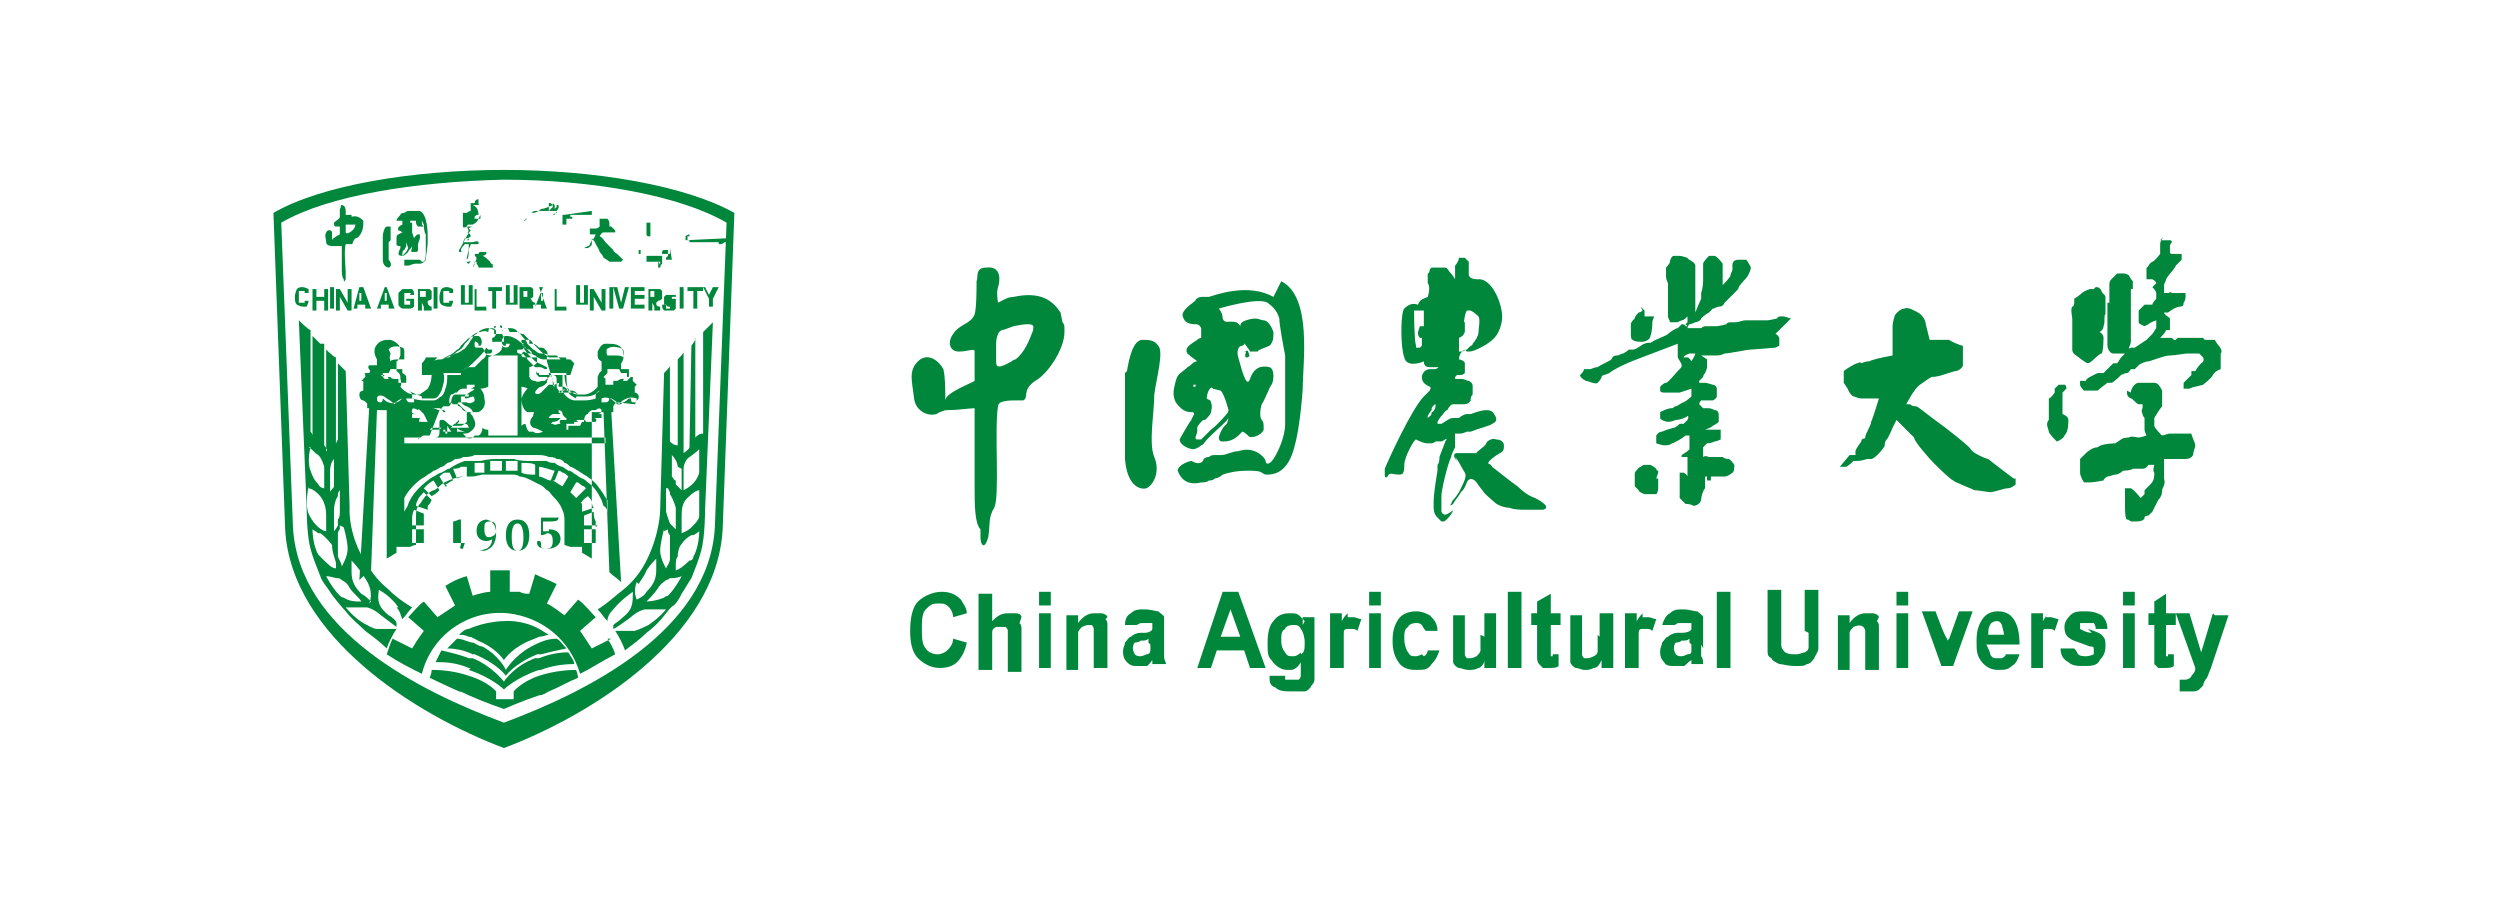 <?xml version="1.0" encoding="UTF-8"?>
<svg xmlns="http://www.w3.org/2000/svg" version="1.1" viewBox="0 0 128 46.9">
  <defs>
    <style>
      .cls-1 {
        fill: #00873c;
        fill-rule: evenodd;
      }
    </style>
  </defs>
  <!-- Generator: Adobe Illustrator 28.7.1, SVG Export Plug-In . SVG Version: 1.2.0 Build 142)  -->
  <g>
    <g id="_图层_1" data-name="图层_1">
      <g>
        <path class="cls-1" d="M96.2,31.6c0-.1-.2-.2-.3-.2-.1,0-.3,0-.4,0-.3,0-.6.2-.8.5v-.4h-.6v2.8h.6v-1.3c0-.3,0-.5,0-.6,0-.1.1-.2.2-.3.2-.1.4-.1.5,0,0,0,.1.1.1.2,0,.1,0,.3,0,.6v1.4h.7v-1.7c0-.2,0-.4,0-.5,0-.1,0-.2-.1-.3ZM97.1,34.2h.6v-2.8h-.6v2.8ZM97.1,31h.6v-.7h-.6v.7ZM99.7,32.8c0,0,0,.2,0,.2,0,0,0,.1,0,.2v-.5c-.1,0-.6-1.4-.6-1.4h-.7l1,2.8h.6l1-2.8h-.7s-.5,1.4-.5,1.4ZM86.6,33c0,.2,0,.3,0,.3,0,.1,0,.2-.2.2,0,0-.2.1-.3.1h0c-.1,0-.2,0-.3-.1,0,0-.1-.2-.1-.3,0,0,0-.2.1-.3,0,0,.2,0,.3-.1h0c.2,0,.3,0,.4-.1v.2h0ZM87.2,33.2v-.9c0-.3,0-.6,0-.7,0-.1-.2-.2-.3-.3-.2,0-.4-.1-.7-.1h0c-.3,0-.5,0-.7.2-.2.1-.3.3-.4.6h.6c0,0,.1,0,.2-.1,0,0,.2,0,.3,0,.2,0,.3,0,.4,0,0,0,0,.2,0,.3h0c0,.1-.2.2-.5.2,0,0-.1,0-.2,0-.2,0-.4.1-.5.2-.1,0-.2.2-.3.3,0,.1-.1.3-.1.4,0,.2,0,.4.2.6.1.2.3.2.6.2s.2,0,.3,0c0,0,.1,0,.1,0,.1,0,.2-.2.4-.3,0,0,0,0,0,0,0,0,0,.2,0,.2h.6c0-.1,0-.3-.1-.4,0-.1,0-.3,0-.6ZM92.6,32.4c0,.3,0,.5,0,.7,0,.1,0,.2-.2.3-.1,0-.2.1-.5.1-.2,0-.3,0-.5-.1-.1-.1-.2-.2-.2-.4,0-.2,0-.4,0-.7v-2.1h-.7v2.1c0,.4,0,.7,0,1,0,.2,0,.3.2.4,0,.1.2.2.4.3.2,0,.4.1.8.1s.5,0,.6-.1c.2,0,.3-.2.4-.3,0-.1.2-.3.2-.5,0-.2,0-.5,0-1v-2h-.7s0,2.1,0,2.1ZM87.9,34.2h.7v-3.9h-.7v3.9ZM84.1,31.4c0,0-.2.2-.3.4v-.4h-.6v2.8h.7v-.8c0-.5,0-.8,0-.9,0-.2,0-.3.2-.3,0,0,.1,0,.2,0,.1,0,.2,0,.3.1l.2-.6c-.1,0-.3-.1-.4-.1-.1,0-.2,0-.3,0h0ZM113.3,31.4l-.6,2-.6-2h-.7l1,2.8c0,.2-.1.3-.2.4,0,.1-.2.2-.3.2s-.2,0-.3,0v.6c.2,0,.3,0,.4,0,.1,0,.2,0,.3,0,0,0,.2,0,.3-.1,0,0,.1-.1.2-.2,0-.1.1-.3.2-.4l.2-.5.9-2.7h-.7ZM111,33.6s0,0-.1,0h0c0-.1,0-.3,0-.5v-1.1h.5v-.6h-.5v-1l-.6.4v.6h-.3v.6h.3v1.2c0,.3,0,.4,0,.5,0,0,0,.2,0,.3,0,0,.1.1.2.2,0,0,.2,0,.3,0,.2,0,.4,0,.5-.1v-.6c-.2,0-.3,0-.3,0h0ZM108.7,34.2h.6v-2.8h-.6v2.8ZM108.7,31h.6v-.7h-.6v.7ZM101.8,32.5c0-.2,0-.4.1-.5,0-.1.2-.2.3-.2.1,0,.2,0,.3.2,0,.1.1.3.1.5h-1ZM103.4,33c0-.6-.1-1-.3-1.3-.2-.3-.5-.4-.8-.4h0c-.3,0-.6.1-.8.4s-.3.6-.3,1.1,0,.7.2,1c.2.3.5.5.9.5h0c.3,0,.5,0,.7-.2.2-.1.3-.3.4-.6h-.7s0,.1-.2.2c0,0-.2,0-.3,0h0c-.1,0-.2,0-.3-.2,0-.1-.1-.3-.2-.5h1.7,0ZM104.9,31.4c0,0-.2.2-.3.4v-.4h-.6v2.8h.6v-.8c0-.5,0-.8,0-.9,0-.2,0-.3.1-.3,0,0,.1,0,.2,0s.2,0,.3.1l.2-.6c-.1,0-.3-.1-.4-.1-.1,0-.2,0-.3,0ZM107.1,32.4c-.3,0-.6-.2-.6-.2,0,0,0,0,0-.1s0-.1,0-.2c.1,0,.3,0,.4,0,.1,0,.2,0,.3,0,0,0,.1.1.1.3h.6c0-.4-.2-.6-.3-.7-.2-.1-.4-.2-.8-.2s-.6,0-.8.2c-.2.2-.3.4-.3.6,0,.3.1.5.3.6.1.1.5.2,1,.4.1,0,.2,0,.2.1,0,0,0,0,0,.1,0,0,0,.1,0,.2,0,0-.2.1-.4.1-.1,0-.3,0-.4-.1,0,0-.1-.2-.2-.3h-.7c0,.4.2.6.4.7.2.2.5.2.8.2s.7,0,.8-.3c.2-.2.3-.4.3-.7s0-.4-.2-.6c-.1-.1-.4-.2-.7-.3h0ZM66.6,33.4c-.1.1-.2.2-.4.2h0c-.2,0-.3,0-.4-.2-.1-.1-.2-.3-.2-.6s0-.5.2-.6c0-.1.2-.2.4-.2.2,0,.3,0,.4.2.1.1.2.4.2.7s0,.5-.2.6ZM66.8,31.8c-.2-.2-.3-.4-.6-.4,0,0-.1,0-.2,0-.3,0-.6.1-.8.4-.2.2-.3.6-.3,1.1s0,.7.2.9c.2.3.5.5.8.5s.1,0,.2,0c.2,0,.4-.2.5-.4v.4c0,.2,0,.3,0,.3,0,0,0,.1-.1.2-.1,0-.3,0-.4,0-.1,0-.2,0-.3,0,0,0,0-.1,0-.2h-.8c0-.1,0,0,0,0,0,.3,0,.5.3.6.2.2.5.2.9.2h0c.2,0,.4,0,.6,0,.1,0,.2-.1.3-.2,0-.1.2-.2.2-.4,0-.2,0-.4,0-.7v-2.5h-.6s0,.4,0,.4ZM56.7,31.6c0-.1-.2-.2-.3-.2-.1,0-.2,0-.4,0-.3,0-.6.2-.8.5v-.4h-.6v2.8h.6v-1.3c0-.3,0-.5,0-.6,0-.1.1-.2.2-.3,0,0,.2-.1.3-.1,0,0,.2,0,.2,0,0,0,.1.1.1.2,0,.1,0,.3,0,.6v1.4h.7v-1.7c0-.2,0-.4,0-.5,0-.1,0-.2-.1-.3ZM53.2,31h.6v-.7h-.6v.7ZM58.9,33c0,.2,0,.3,0,.3,0,0,0,.2-.2.2,0,0-.2.1-.3.1h0c-.1,0-.2,0-.3-.1,0,0-.1-.2-.1-.3,0,0,0-.2.1-.3,0,0,.2,0,.3-.1h0c.2,0,.3,0,.4-.1v.2h0ZM59.6,33.2v-.9c0-.3,0-.6,0-.7,0-.1-.2-.2-.3-.3-.1,0-.4-.1-.7-.1h0c-.3,0-.5,0-.7.2-.2.1-.3.3-.3.6h.6s0,0,.2-.1c0,0,.2,0,.3,0,.2,0,.3,0,.3,0,0,0,0,.2,0,.3h0c0,.1-.2.2-.4.2,0,0-.1,0-.2,0-.2,0-.4.1-.5.2-.1,0-.2.2-.3.3,0,.1-.1.3-.1.4,0,.2,0,.4.2.6.2.2.3.2.6.2s.2,0,.3,0c0,0,0,0,.1,0,.1,0,.2-.2.3-.3,0,0,0,0,0,0,0,0,0,.2,0,.2h.7c0-.1-.1-.2-.1-.4,0-.2,0-.4,0-.6h0ZM48.1,30.9c.2,0,.3,0,.5.2.1.1.2.3.2.5l.7-.2c0-.3-.2-.5-.3-.7-.3-.3-.6-.4-1-.4s-.9.2-1.2.5c-.3.3-.4.9-.4,1.5s.1,1.1.4,1.4c.3.3.7.5,1.1.5s.7-.1.9-.3c.2-.2.4-.5.5-1l-.7-.2c0,.3-.2.5-.3.6-.1.1-.3.2-.5.2-.2,0-.5-.1-.6-.3-.2-.2-.2-.6-.2-1s0-.8.2-1c.2-.2.3-.3.6-.3h0ZM63.4,32.6h-.9l.5-1.4h0s.5,1.4.5,1.4ZM63.3,30.3h-.7l-1.3,3.9h.7l.3-.9h1.4l.3.9h.8s-1.4-3.9-1.4-3.9ZM52.3,31.6c0-.1-.1-.2-.3-.2-.1,0-.3,0-.4,0-.3,0-.5.1-.8.4v-1.4h-.7v3.9h.7v-1.4c0-.2,0-.4,0-.5,0-.1,0-.2.2-.3,0,0,.2,0,.3,0,0,0,.2,0,.2,0,0,0,.1.1.1.2,0,0,0,.3,0,.6v1.5h.7v-1.6c0-.2,0-.4,0-.6,0-.1,0-.2-.1-.3ZM53.2,34.2h.6v-2.8h-.6v2.8ZM77.2,34.2h.7v-3.9h-.7v3.9ZM81.8,32.5c0,.4,0,.7,0,.8,0,.1,0,.2-.2.3,0,0-.2.1-.3.1,0,0-.2,0-.2,0,0,0-.1-.1-.1-.2,0,0,0-.3,0-.7v-1.3h-.6v1.8c0,.3,0,.5,0,.6,0,.1.2.3.3.3.1,0,.3.1.4.1.2,0,.3,0,.5-.1.2,0,.3-.2.4-.4v.4h.6v-2.8h-.7s0,1.2,0,1.2ZM79.5,33.6s0,0-.1,0c0,0,0,0,0-.1,0,0,0-.2,0-.4v-1.1h.5v-.6h-.5v-1l-.7.4v.6h-.3v.6h.3v1.2c0,.3,0,.4,0,.5,0,0,0,.2.1.3,0,0,.1.1.2.2,0,0,.2,0,.3,0,.2,0,.4,0,.5-.1v-.6c-.2,0-.3,0-.3,0h0ZM69,31.4c-.1.1-.2.2-.3.4v-.4h-.6v2.8h.7v-.8c0-.5,0-.8,0-.9,0-.2,0-.3.2-.3,0,0,.1,0,.2,0s.2,0,.3.1l.2-.6c-.1,0-.3-.1-.4-.1-.1,0-.2,0-.3,0ZM75.8,32.5c0,.4,0,.7,0,.8,0,.1-.1.2-.2.3,0,0-.2.1-.3.1,0,0-.2,0-.2,0,0,0-.1-.1-.1-.2,0-.2,0-.5,0-.7v-1.3h-.6v1.8c0,.3,0,.5,0,.6,0,.1.2.3.3.3.1,0,.3.1.5.1.2,0,.3,0,.5-.1.1,0,.3-.2.3-.4v.4h.6v-2.8h-.6v1.2h0ZM70.1,34.2h.6v-2.8h-.6v2.8ZM70.1,31h.6v-.7h-.6v.7ZM72.8,33.5c0,0-.2.1-.3.1-.2,0-.3,0-.4-.2-.1-.1-.2-.4-.2-.7s0-.5.2-.6c0-.1.2-.2.4-.2.1,0,.2,0,.3.1,0,0,.1.2.2.3h.6c0-.4-.2-.6-.4-.8-.2-.1-.4-.2-.7-.2s-.7.1-.9.4c-.2.3-.3.6-.3,1.1s.1.8.3,1.1c.2.3.5.4.9.4s.6,0,.8-.3c.2-.2.3-.4.4-.7h-.6c0,0,0,.2-.2.3ZM84.8,24.5s0,0,.1,0,0,0,0,0c0,0,0,0,0,0,0,0,0,0,0,0,0,0,0,0,0,0,0,0,0,0,0,0,0,0,0,0,0,0,0,0,0,0,0,0,0,0,0,0,0,0,0,0,0,0,0,.1s0,0,0,.1c0,0,0,0,0,.1,0,0,0,.1,0,.2,0,0,0,.2-.1.3,0,0-.2,0-.3,0,0,0-.2,0-.3,0,0,0-.3-.1-.3-.2,0,0-.2-.2-.2-.2,0-.1,0-.2,0-.3,0,0,0-.3,0-.4,0,0,.2-.3.3-.3,0,0,.1-.1.2-.1,0,0,.3,0,.3,0,0,0,.2.1.3.2,0,0,0,.1.1.1,0,0,0,0,0,0,0,0,0,.1,0,.1h0ZM84,15.7c0,0,.1.1.2.2,0,0,0,.3,0,.3,0,0,0,0,.2,0,0,0,.1,0,.2,0s.1,0,.1,0c0,0-.1.2-.1.3,0,0,0,.5-.1.7,0,.2-.3.3-.4.3-.2,0-.4,0-.5-.1-.1,0-.1-.2-.1-.4,0-.2,0-.3,0-.4,0-.1.1-.2.2-.3,0-.1.1-.2.2-.3,0,0,.1,0,.2-.1Z"/>
        <path class="cls-1" d="M87.4,24.4s0,0,0,0h0s.1,0,.2,0c0,0,0,.2,0,.2h-.2c0,.1,0,.1,0,.1h0s0,0,0,0h0s0,0,0,0v-.2s0,0,0-.2h0c0-.1,0,0,0,0h0c0,0,0,0,0,0ZM86.8,18.1c0,.1-.2.4-.2.4,0,0,0,0,0,0h0c0,0-.1-.2-.2-.2h-.2c0-.1.3-.2.3-.2h.3c0,0,0,0,0,0ZM91.7,16.3c-.1,0-.3-.1-.4-.1-.2,0-.3,0-.3.1,0,0-.4.1-.5.1-.1,0-.3,0-.4,0,0,0-.3,0-.4,0,0,0-.2,0-.3,0-.2,0-.4.1-.5.1,0,0-.2,0-.3,0h0c0,0-.2,0-.2.1,0,0-.4.1-.5.1h-.3c0,0-.1,0-.2,0-.1,0-.2,0-.3.1,0,0-.2,0-.3,0,0,0,0,0,0,0-.2,0-.4,0-.4,0,0,0,0-.1.1-.2,0,0,.1,0,.3-.1,0,0,0,0,0,0,.1,0,.3-.1.3-.2,0,0,.2-.2.4-.3h0s0,0,0,0c0,0,0,0,0,0h0c0,0,.1-.1.2-.2.1,0,.2-.1.3-.1.1,0,.2,0,.3-.2,0,0,.1-.1.2-.2.2-.2.4-.4.5-.5,0-.2.4-.5.5-.7.1-.2.2-.4.1-.5,0,0-.1-.2-.2-.3-.1,0-.3,0-.4,0-.2,0-.3.1-.3.3,0,0,0,.1,0,.2,0,.1-.1.2-.1.3,0,.1-.4.5-.4.5,0,0,0-.2,0-.3,0,0,0-.3,0-.4,0,0,0-.3,0-.4,0,0-.2-.3-.4-.4h0s0,0,0,0c0,0,0,0,0,0h0c-.1,0-.2,0-.3,0,0,0-.3.3-.3.4s0,.5,0,.5c0,.1,0,.3,0,.4,0,0,0,.3-.1.6,0,0,0,.2,0,.3,0,0,0,0,0,0-.1.2-.3.7-.3.7,0,0,0-.6,0-.7,0-.1,0-.2,0-.4,0-.2,0-.7,0-.8,0-.2,0-.3,0-.5,0-.2-.4-.3-.4-.4,0,0-.3-.1-.4-.1-.1,0-.2,0-.3,0-.1,0-.2.2-.2.3,0,.1-.2.3-.2.3h0s0,.2,0,.4c0,.1,0,.2.1.4,0,.1,0,.3,0,.4,0,.1,0,.3,0,.5,0,.1,0,.4,0,.5,0,.1,0,.2,0,.3,0,.1.1.2.1.3,0,0,.2,0,.3,0s.1,0,.3-.1c.1,0,.2-.1.3-.2,0,0,0,0,0,.1,0,0,0,.1,0,.2,0,0-.1.1-.1.1,0,0,0,0,0,0,0,0,.1.1.1.1h-.1s0-.1-.2-.1c0,0,0,0-.2.2-.1,0-.4.2-.5.3-.1.1-.7.3-.8.4s-.2,0-.4.1c-.1,0-.4.3-.6.3-.1,0-.2,0-.2,0,0,0-.1.1-.3.2-.1,0-.2.1-.3.1-.1,0-.2,0-.3.2-.1.1-.6.3-.7.4-.2,0-.3.1-.4.1-.2,0-.3,0-.3,0,0,.1-.1.2-.2.3,0,.1.1.2.3.3.1,0,.5.2.6.1,0,0,.2-.2.2-.3,0-.1.2-.1.4-.2.1-.1.6-.4,1.4-.7.8-.3,2.1-.8,2.1-.8v.3c0,.1,0,.2,0,.4.1.2.2.3.2.4,0,.1,0,.1-.2.3-.1.1-.5.6-.6.6-.1,0-.2.1-.3.2,0,0,0,.1,0,.2,0,0,0,.1.2.1.1,0,.2,0,.3,0,.1,0,.4,0,.5,0l.6-.2s0,0,0,.1c0,0,0,.3,0,.3,0,0-.2.2-.4.3-.1,0-.3.2-.4.2-.1,0-.1.1-.2.1-.2,0-.4.1-.6.2,0,0,0,.2,0,.3s.3.2.4.2c0,0,.2,0,.4-.1.2,0,.5-.1.6-.2.1,0,0,.2,0,.2l-.2.2s0,0-.2,0c0,0-.2.2-.3.2,0,0-.4.1-.6.2-.2,0-.3.2-.3.2,0,0,0,.3,0,.4,0,0,.3.1.4.1.1,0,.3,0,.4-.1.1,0,.6-.3.7-.4.1,0,.2,0,.2,0,0,0,0,0,0,.2s0,.5,0,.5c0,0,0,0-.1.1,0,0-.3.2-.3.2,0,0,0,.1,0,.1,0,0,.3,0,.3,0,0,0,0,.1,0,.3,0,.1,0,.3,0,.4,0,0,0,.3,0,.3,0,0,0-.1-.2-.2-.1,0-.1,0-.2,0,0,0,0,.2,0,.3,0,0,0,.2,0,.3s0,.6,0,.7c0,0,.2.2.3.3,0,0,.3,0,.4.1,0,0,0,0,0,0,0,0,0,0,0,0,0,0,.3,0,.4-.3,0-.2.1-.5.2-.6,0-.1,0-.5,0-.5h0c0,0,0-.1,0-.1h0s0,0,0,0h0s0,0,0,0c0,0,.2,0,.4,0h.5s0,0,.1,0c.1,0,.3-.1.4-.2.1,0,.1-.4.1-.4,0,0-.2-.3-.3-.3,0,0-.2,0-.3-.1h0c0,0-.1,0-.3,0-.1,0-.3,0-.4,0,0,0-.2-.1-.3,0,0,0,0,0,0,0h0v-.2c0,0,0-.1,0-.1,0,0,0,0,0,0,0,0,0,0,0,0h0c0,0,0-.1,0-.2h0s0,0,0,0h0c0,0,.1-.1.2-.2,0,0,.2,0,.4-.1.1,0,.3-.1.3-.1,0,0,0,0,0-.1,0,0,0-.1,0-.2s0-.2,0-.2c0,0,0,0,0,0,0,0-.3,0-.3,0,0,0,0,0-.1,0,0,0-.2,0-.2,0h-.2c0,0,.3-.1.4-.2,0,0,.2-.1.3-.2,0,0,0-.1,0-.2,0,0,0,0,0-.1,0-.1,0-.3-.2-.3,0,0-.2-.1-.3-.1,0,0-.3,0-.3,0,0,0-.1-.1-.2-.2,0,0,0-.1.1-.2,0,0,.3,0,.3,0,0,0,.2,0,.3,0,0,0,.2-.1.2-.2h0c0,0,0-.1,0-.2s0-.1,0-.2h0c0-.1-.1-.2-.2-.2,0,0-.3-.1-.4-.1-.1,0-.3,0-.3,0,0,0,0,0,0-.1,0,0,.1-.1.2-.2,0,0,0-.1.1-.2,0,0,.1-.2.1-.3,0,0,0-.3,0-.4,0,0-.3-.2-.3-.2,0,0,.2,0,.3,0,0,0,.3,0,.4,0,0,0,0,0,0,0,.2,0,.3,0,.5-.1.2,0,1.2-.2,1.3-.2.2,0,1.2-.1,1.3-.1,0,0,.2-.1.2-.1,0,0,0-.4,0-.4,0,0-.1-.2-.2-.2h0ZM96.4,18.3s-.5.1-.7.2c-.2,0-.4.1-.4.1,0,0,0-.1-.2,0-.1,0-.6.3-.7.4,0,.1,0,.5,0,.6,0,0,.2.3.2.3,0,0,.1.3.3.4.1,0,.2.1.4.1h.9s-.3,1-.4,1.2c0,.2-.3.6-.3.8,0,.1-.2,0-.2.2,0,0-.3.4-.3.5,0,0,0,.2,0,.2h-.3c0,0-.5.6-.5.6,0,0,.2,0,.3,0,.1,0,.4-.3.4-.3,0,0,0,0,.2,0,.2,0,.5-.1.5-.1,0,0,0,0,.2,0,.2,0,.7-.6.7-.7,0-.1,0-.2.1-.3.1-.1.3-.6.3-.6,0,0,.2-.4.2-.4,0,0,.8.8.9.9,0,.2.8,1.1,1,1.3.2.2.8.8,1,.9.1.1.9.4,1.1.5.2,0,.7.1.8.1.2,0,.7-.2.9-.2s.4-.2.4-.2h0c0-.1,0-.3,0-.3h-.1c0,0-1.2-.9-1.3-1-.1,0-.8-.3-.9-.5,0-.1-1.4-1.2-1.7-1.4-.3-.2-1-.8-1.1-.8-.1,0-.2,0-.3-.1-.1,0-.2,0-.2,0,0,0,.4-.8.7-1,.3-.2.4-.3.6-.4.4,0,.8-.2,1.2-.3.2,0,.4-.2.4-.3s0-.3,0-.4c0-.1,0-.3,0-.3v-.3c-.1,0-.6-.2-.7-.3-.2,0-.4,0-.6,0-.1,0-.4,0-.4,0l-.2-.8c0-.2-.2-.5-.4-.6-.2-.1-.5-.3-.7-.2-.2,0-.5.3-.5.4,0,0-.1.3-.1.5s0,.5,0,.7c0,.2,0,.3,0,.5,0,0,0,.3,0,.3ZM110.6,12.3c.1,0,.2,0,.3,0,.1,0,.1,0,.2,0,.1,0,.1.1.1.1,0,0-.1.1-.1.2,0,0,0,.3,0,.3,0,0,0,.1.1.1h.2s.1,0,.1,0h.2s0,.2,0,.3c0,0-.2.2-.3.3,0,.1-.4.5-.5.7,0,.1-.1.2-.1.3s0,.4,0,.4h.1c0,0,0,0,.1,0,.1,0,.1-.1.2,0,0,0,0,0,.2,0,.2,0,.3,0,.3,0h.2c0,.1,0,.2,0,.2,0,0,0,.2-.1.3,0,.1,0,.2-.2.2-.1,0-.3.1-.3.1l-.3.2h-.2c0,.1.2.2.3.3,0,0,0,.2,0,.3s0,.3,0,.3h-.2c0,.1-.3.4-.3.4h.2s.2,0,.2,0h.2c0,0,.1.1.1.1h.1c0,0,.1-.1.1-.1h.1c0,0,.4,0,.4,0h.1s.1,0,.1,0h.1s.2,0,.2,0h.2s.1,0,.1,0c.1.1,0,.1.2.1,0,0,.3,0,.3,0h.1s.1.2.2.3c.1.1.2.3.1.4,0,.1,0,.4,0,.5,0,0,0,.2,0,.3,0,0-.3.1-.4.3-.1.2-.4.4-.5.5,0,0-.4.1-.4.1,0,0-.1,0-.3.1-.1,0-.3,0-.3,0v-.3c0,0,.2-.2.2-.2l.2-.2v-.2s.2,0,.2,0c0,0,.1-.2.3-.4.2-.1.1-.3.1-.3l-.2-.2s-.4,0-.6,0c-.2,0-.6.1-.9.1s-1,.3-1.1.3c-.1,0-.4.1-.5.2,0,0-.2.2-.2.2h-.2s-.1.2-.2.2c-.1,0-.3.1-.3.1,0,0-.4.4-.5.4,0,0-.2,0-.2,0,0,0-.4.3-.5.4-.1,0-.7,0-.7,0,0,0-.2-.2-.2-.3s0-.2,0-.2h.3c0-.1.2-.2.2-.2l.4-.2h.3c0,0,.3-.3.3-.3l.2-.2h.2c0,0,.2-.3.2-.3l.2-.2s-.4,0-.6,0c-.2,0-.3-.3-.3-.4s0-.3,0-.3h0c0,0,0-1.4,0-1.6s0-.3,0-.3h.1v-.9c0-.1,0-.2.1-.3,0,0,.2-.2.3-.3,0,0,.1,0,.3,0s.3.1.3.1c0,0,.1.2.2.3,0,.2,0,.4,0,.4h-.1c0,.1,0,.5,0,.7,0,.2,0,.3,0,.3,0,0,0,1,0,1.1s0,.5,0,.6c0,.1-.1.3-.1.3h0c0,.1.1,0,.1,0h.2c0,0,.3-.2.3-.2l.3-.2.3-.3.2-.3v-.4s-.3.1-.4.2c0,0-.2.1-.2.1,0,0-.3-.1-.3-.2s0-.3,0-.3h0c0-.1,0-.3,0-.3h0c0,0,.3-.3.3-.3h.4c0-.1.2-.3.2-.3,0,0,0-.2,0-.3,0-.1-.2-.3-.2-.3l.2-.2h0c0-.1-.2-.2-.2-.2h-.3c0-.1,0-.3,0-.3v-.3c.1,0,.1-.2.3-.3.1,0,.4-.4.4-.4,0,0,0-.3,0-.5,0-.2.2-.4.2-.4Z"/>
        <path class="cls-1" d="M107.3,14.7c.1,0,.2,0,.3.2,0,.1.2.2.2.3,0,.1,0,.2,0,.3,0,.2,0,.4,0,.4v.2c-.1,0,0,.4-.1.6,0,.2-.2.3-.2.3,0,0,.2.1.2.3,0,0,0,.7-.1.8-.1,0-.4.3-.4.3,0,0-.2.2-.3.2-.1,0-.6-.4-.6-.4,0,0-.2-.1-.2-.3,0-.1,0-.6,0-.6v-.3s0-.2,0-.2v-.5c0,0-.1-.5,0-.6.1,0,.1-.2.1-.2v-.2s.3-.2.4-.3c.1-.1.4-.2.4-.2,0,0,0,0,.2,0h0ZM105.7,19.7c.1,0,.1.2.1.2l-.2.2s0,.4,0,.5v.6s.3.1.3.3c0,.2,0,.6-.2.8,0,.1-.3.3-.4.3,0,0-.4-.4-.4-.5,0-.1-.2-.4,0-.6,0-.2,0-.4,0-.6,0-.1,0-.3,0-.3v-.2c.1,0,.3-.3.3-.3v-.2s.2-.2.2-.2c0,0,.1,0,.2,0,0,0,.2,0,.2,0ZM108.9,20c0,.2,0,.3.2.4.1,0,.3.3.4.3h.2s0,.2,0,.2c0,0-.1.1,0,.3,0,.1.1.2.1.2,0,0,0,.5,0,.6,0,.1.1.3.1.3,0,0-.3.1-.4.1s-.4-.1-.5,0c0,0-.3,0-.4.1,0,0-.3.2-.3.2,0,0-.7,0-.9.2-.3,0-.6.3-.6.3,0,0-.3.3-.3.3v.2c0,0,0,.5,0,.5,0,.2.2.5.2.5,0,0,.1,0,.3,0,.2,0,.7-.1.7-.1,0,0,0-.1.2-.2.1,0,.3-.1.4-.1.2,0,.4-.2.4-.2,0,0,.4,0,.5-.1.2,0,.3,0,.5,0,.2,0,.3-.2.3-.2h.3s-.1.3,0,.4c0,.2,0,.4-.2.6,0,0-.2.2-.3.3v.2s-.2.2-.2.2c0,0-.3-.4-.5-.5-.1,0-.3,0-.3,0,0,0,0,.4,0,.5,0,.1,0,.3,0,.3v.2c0,0,0,.6.1.6.1,0,.2.1.2.1h.3s.4,0,.4-.2c0-.1.2-.1.2-.1l.2-.2s.2-.4.3-.6c.2-.2.2-.4.2-.5s.2-.3.1-.6c0-.3,0-1,0-1,0,0,.9,0,1.1,0,.2,0,.4-.1.4-.3,0-.1.1-.3.1-.4,0-.1-.2-.5-.2-.6,0,0,0,0-.3,0s-.7,0-.8,0c-.2,0-.4.2-.5,0,0,0-.3-.3-.3-.4v-.4s.3-.5.4-.6c0-.1,0-.6,0-.8-.1-.2-.2-.4-.4-.4-.2,0-.6,0-.8,0-.2,0-.4.3-.4.5h0ZM52.9,16.9c-.2.5-.4,1.1-.9,1.5,0,0,0,0,0,0,0,0-.1,0-.2.1-.7.4-.8.3-.8,0,0-.3,0-.7,0-.9,0,0,0-.6.3-.7.1,0,.3-.1.6-.2h0c.5-.1,1.1-.2,1,.1ZM54.3,16c-.4-.6-1-1.1-2.4-.8h0c-.3,0-.6.2-.8.3,0,0-.1-.5,0-.8.1-.3.2-1.1-.6-1-.6,0-.4.5-.5.7,0,.3,0,1.4-.1,1.7-.2.5-.8.5-1.1,1-.3.4-.2.9.3.9.5,0,.8-.2.8,0,0,.1,0,1.3,0,1.5-.1.1-1.5.6-1.5,1,0-.5,0-1.2-.1-1.6-.2-.4-.8-.9-1.3-.4-.5.5-.3,1-.2,1.9.1.8,1,1,1.3.7.1,0,.2-.1.4-.1.5,0,1.2-.1,1.4-.1,0,.5,0,3.1,0,4,0,.9,0,1.9.3,2.2,0,.1,0,.2,0,.4,0,.4.2.7.4,0,.1-.7,0-1,.3-1.5.3-.5,0-4.1.2-5.2,0-.3.6-.3,1-.3,0,0,0,0,0,0,0,0,.2,0,.3,0,.3-.2-.1-.5.6-1,.6-.3,1.5-1.6,1.5-2.5v-.2c0-.1,0-.2-.1-.3ZM57.7,19c.1-.6.3-1.6.8-1.6.3,0,.6,0,.8.3.3.3-.1,1.7-.2,2.5,0,.9-.3,2.5,0,3.2.3.7,0,1.4-.4,1.6-.4.1-1-.2-1.1-1.5,0-1.3,0-3.5,0-4.4h0ZM63.5,17.3c0,0,0-.3,0-.5,0-.2,0-.3.3-.4.6-.2.7,0,.9,0,.2,0,.4.3.5.6,0,.3,0,.5-.2.7-.2.1-.6.2-.6.3-.1,0-.3,0-.4,0,0-.1-.5-.6-.4-.7h0ZM63.8,18s-.1.3,0,.3c.2,0,.2-.1.1-.3,0-.1-.2,0-.2,0Z"/>
        <path class="cls-1" d="M62.5,20c.2.2.4,1,.4,1,0,0,0,.1-.1.2,0,0-.4.5-.8.8,0,0-.1.1-.2.2-.1.1-.2.2-.3.3,0,0,0,0,0,0,0,0,0,0,0,0,0,0-.1,0-.2,0-.2,0,0-.3,0-.4,0,0,0,0,0-.1,0,0,0,0,0,0,0,0,0,0,0-.1,0-.1.2-.3.3-.4,0,0,0,0,0,0h.1c.2-.2.3-.3.3-.4,0,0,.1-.3,0-.5,0-.2-.3-.1-.2-.3,0-.2.2-.6.3-.4h0ZM61.2,19.7s0,0,0,0c.1,0,0,0,0,.1h0c0,0-.1,0-.1,0,0,0,0-.1,0-.1ZM65.2,15.2c-1.1-.6-2.4-.3-3.3,0,0,0-.1,0-.2,0,0,0-.1,0-.2,0,0,0,0,0,0,0-.1,0-.3.1-.3.2,0,0,0,0,0,0,0,0,0,0,0,0-.4.3-.8.6-.6.9.1.3.5.3.6.3,0,0,0,0,0,0,0,0,0,0,0,0,.1,0,.2,0,.3.2,0,0,0,0,0,0,0,.2,0,.4,0,.5,0,0,0,0,0,0,0,0-.1,0-.2.1,0,0,0,0,0,0-.3.2-.7.4-.5.7.2.2.4.3.5.4,0,0,.1,0,.2,0,0,0,0,0,0,0,0,0,0,0,0,0,0,0,0,0-.2,0-.2,0-.3.2-.5.3-.3.3-.5.3-.6.7-.1.4-.2.7,0,1.1.3.4.5.5.8.5.3,0,0,.3,0,.4-.1.1-.5.8-.6,1,0,.3.5.5.7.5,0,0,0,0,0,0,.1,0,.3-.1.4-.2h0s0,0,0,0c.1,0,.2-.2.3-.3,0,0,.1-.1.2-.2,0,0,0,0,0,0,.4-.4.8-.7.9-.9,0-.1,0,.3-.2.4-.1.1-.6.9,0,.8.5,0,.8-.4.9-.5,0,0,.1,0,.3.2.1.2.7,0,.8-.3,0-.3,0-.4-.1-.5-.1-.1-.1-.5,0-.8.2-.3.4-.9.5-1,.1-.1.2-.8-.1-.9-.4-.1-.8,0-1,.6-.2.6-.5-.8-.6-1.1-.1-.3,0-.6.2-.6.3,0,.1-1-.3-1.2-.4-.1-.6.1-.7-.2,0-.3-.2-.5-.2-.5,0,0,2-.6,2.5-.3.4.3.5.5.6.8,0,.3.2,1.4.3,1.9,0,.5,0,2.8,0,3.5,0,.7-.4,1.5-.6,1.8-.2.3-.4.3-.4.1,0-.1-.5-.8-1.4-.5-.3,0-.6.2-.9.2-.1,0-.2,0-.3,0-.1,0-.2,0-.3.1h0s0,0,0,0c-.2,0-.3.1-.3.2,0,0,0,0,0,0-.2.2-.4.1-.6,0-.1,0-.7.2-.7.5h0c0,0,0,0,0,0,.1.3.4.8,1.2.6,0,0,0,0,0,0,.1,0,.3,0,.4-.1,0,0,0,0,0,0,0,0,0,0,0,0,.1,0,.2,0,.3-.1.1,0,.3-.1.4-.2.3-.1.7-.2,1.3-.2.8,0,.6.1.9.2.3,0,.8,0,1.2-.7.4-.7.6-2.3.7-3.7,0-1.3.5-4.7-1.1-5.5h0ZM74.6,23.6c-.2-.2-.2-.4,0-.4.2,0,.4,0,.5,0,.2,0,.3,0,.4,0,0,0,0,0,.1,0,0-.1.4-.3.5-.5,0-.1.3-.3.5-.2.2,0,.4.1.4.3,0,.2,0,.3-.2.4-.2.1-.6.4-.6.5,0,.1.1,0,.2.2,0,0,1,.8,1.3,1,.3.3.6.5.9.6.4.2.8.5.4.6-.5,0-.9,0-1,0,0,0-.5,0-.7-.1-.2,0-.6-.1-.8-.3-.1-.1-.5-.4-.6-.6-.1-.1-.3-.4-.3-.4,0,0-.3-.4-.5,0-.1.3-.2.4-.3.5-.1.2-.3.4-.4.6-.1.1-.2.1-.1,0,.1-.3,0,0,.4-.6.3-.6.4-.8.3-1-.2-.3-.3-.6-.5-.8h0Z"/>
        <path class="cls-1" d="M74.7,17.6h0s0,0,0,0c0,0,0,0,0,0,0,0,0,0,0,0h0c0,0,0-.1,0-.2,0,0,0,0,0,0,0,0,0,0,0,0h0c0,0,0,0,0-.1,0,0,0,0,0,0,.2-.1.2-.1.3-.3,0,0,0,0,0-.1,0,0,0,0,0,0s0,0,0,0c0-.1,0-.3,0-.4,0,0,0,0,0,0,0,0,0,0,0,0,0,0,0,0,0,0,0,0,0,0,0,0-.1,0,0-.2,0-.3,0,0,0-.1.1-.3,0,0,0,0,0,0h0s0,0,0,0c0,0,0,0,0,0,0,0,.1,0,.2,0h0s0,0,0,0c0,0,.2.1.4.3.1.2,0,.6,0,.8,0,.2-.2.5-.3.6,0,0,0,.1-.1.1,0,0,0,0,0,0,0,0-.1.1-.2.2h0s0,0,0,0c0,0,0,0,0,0,0,0-.1,0-.2.1,0,0-.2,0-.2,0h0ZM74.4,15.7c0,0,0,.2,0,.2h0c0,0,0,.1,0,.1,0,0,0,0,0,0,0,0,0,0,0,0,0,0,0-.2,0-.3h0c0-.1,0-.2,0-.2,0,0,0,0,0,0,0,0,0,0,0,0,0,0,0,.1,0,.2ZM74,17.6s0,0,0,0h0s0-.2,0-.2h0c0,0,0,0,0,0,0,0,0,.1,0,.2h0ZM73.5,20.8c0,.1-.1.3-.2.3t0,0h0c0,.2-.1.2-.2.3,0,0,0,0,0,0,0,0,0,0,0,0,0,0,0,0,0,0h0s0,0,0-.1c0,0,.1-.2.2-.3,0,0,0,0,0-.1,0,0,.1-.2.2-.2,0,0,0,0,0,0,0,0,0,0,0,.2h0ZM72.9,16.7s0,0-.1,0h0c0,0,0,0-.1,0t0,0c0,0,0,0-.1.3,0,.1,0,.2.1.3h0s0,0,.1,0c0,0,0,0,0,0,0,0,0,.3,0,.4,0,0,0,0-.1.1,0,0,0,0,0,0,0,0,0,0,0,0,0,0-.1,0-.2,0,0,0,0,0,0-.1-.1-.3-.1-1.8-.1-1.8,0,0,.2,0,.3,0,0,0,0,0,0,0h.1c0,0,.1,0,.1,0h0s0,.3,0,.4,0,0,0,0h0ZM75.1,18h0s0,0,0,0t0,0h0s0,0,.1,0c0,0,0,0,0,0,.2,0,.4-.1.6-.2.8-.4,1-.8,1.1-1.4.1-.6-.4-2-1.1-2.1-.3,0-.5,0-.6-.2,0,0,0,0,0,0,0,0,0-.2,0-.3,0,0,0,0,0,0,0-.1,0-.3,0-.4,0,0-.1-.1-.2-.2h0s0,0,0,0h0s0,0,0,0c0,0-.2,0-.3,0,0,0,0,0,0,0,0,0,0,0,0,0h0c0,.1-.1.3-.2.4,0,.1,0,.3,0,.4,0,0,0,0,0,0,0,.1,0,.2,0,.3,0,0,0,0,0,0,0,0,0,0,0,0h0c0,0-.1-.2-.3-.4,0,0-.1-.2-.2-.2,0,0-.1,0-.2,0h-.2c0,0-.2,0-.3,0h0s0,0,0,0t0,0s0,0-.1.1c0,0,0,.2-.1.2,0,.1,0,.3,0,.5,0,0,0,0,0,0,.1.1.1.4,0,.7,0,0,0,0,0,0,0,0,0,0,0,0-.2.1-.4.1-.5.4-.3-.1-.5,0-.7.2-.2.2-.2,2,0,2.5.1.5.8.3,1,.2,0,.3.2.3.4.3s0,0,0,0h0s0,0,.1,0c0,0,0,0,0,0,0,0,0,0,.1,0,0,0,0,0,0,0,.2,0,.2,0,0,.1,0,0,0,0-.1,0h0s0,0,0,0c0,0,0,0-.1,0h0s0,0-.1,0c-.2,0-.4.2-.4.4,0,.3.2.4.4.5h0s0,0,0,0h0c0,0,.1,0,0,.2,0,0,0,0,0,0,0,0,0,0-.1.1,0,0-.1.1-.2.2-.6.6-1.8,3.2-2,3.7,0,.1,0,.3,0,.3h0c0,.2.1.2.2,0,.1-.1.3,0,.5,0,.2,0,.3,0,.3-.5,0-.4.5-1.3.6-1.3.2.1.4.2.6.2,0,0,0,0,0,0h0s0,0,.1,0h0s0,0,0,0c.1,0,.2,0,.3-.1h0c0,0,.1,0,.2,0,0,0,0,0,.1,0,.1,0,.4-.3.2,0-.1.3-.2.5-.3.8,0,.1,0,.3-.1.4,0,0,0,.2,0,.3-.1.6-.2,1.2-.2,1.7,0,.3,0,.5.2.7,0,0,.1.1.2.2,0,0,0,0,.1,0,.2,0,.7-.8.4-.5-.3.2-.4.2-.5,0,0,0,0,0,0,0,0-.1,0-.2,0-.4,0,0,0-.2,0-.2,0,0,0-.1,0-.2,0-.3.3-1.6.5-2,0-.1.1-.3.2-.5h0c0,0,0-.2,0-.3,0-.2,0-.4,0-.4h0s.1,0,.2,0c0,0,0,0,0,0,0,0,0,0,0,0h0s0,0,0,0h0c.1,0,.2,0,.4-.1,0,0,0,0,0,0s0,0,0,0c0,0,.1,0,.2,0,0,0,0,0,0,0h0c.5-.2,1-.3,1.1-.4.2-.1.3-.2.1-.5-.2-.4-.9-.1-1.2,0,0,0,0,0,0,0,0,0,0,0,0,0,0,0,0,0,0,0,0,0-.1,0-.2,0t0,0s0,0,0,0c-.1,0-.3.1-.4.2h0s0,0,0,0c0,0,0,0,0,0h0s0,0,0,0c0,0-.1,0-.2,0,0,0,0,0-.1,0,0,0,0,0,0,0-.2,0-.4.2-.6.3,0,0,0,0,0,0,0,0-.1,0-.2,0,0,0,0,0,0-.1,0,0,.1-.2.2-.3.1-.1.2-.3.3-.3.1-.2.2-.3.3-.3,0,0,0,0,0,0,0,0,0,0,0,0,0,0,0,0,.1,0,0,0,.1,0,.2,0h.2c.1,0,.3,0,.4-.2h0c0,0,0-.1,0-.1,0,0,0-.1.1-.2,0,0,0-.1,0-.2h0c0-.2,0-.2,0-.2,0-.1,0-.2-.2-.3h0c0,0,0,0,0,0-.1,0-.2-.1-.4-.1,0,0,0,0,0,0h-.2s0,0-.1,0c0,0,0,0,0-.1,0,0,0,0,.1-.1,0,0,0,0,0,0,0,0,0,0,0,0,0,0,0,0,0,0,0,0,0,0,0,0,0,0,.1,0,.2,0,0,0,.1,0,.2-.1,0,0,0,0,0-.1,0,0,0,0,0,0,0,0,0-.1,0-.2,0,0,0,0,0-.1,0,0,0,0,0-.1,0-.1-.2-.2-.3-.2,0-.2.1-.4.3-.5h0ZM25.7,18.8h0s0,0,0,0ZM25.9,20.5h0s0,0,0,0c0,0,0,0,0,0h0s0,0,0,0h0s0,0,0,0h0s0,0,0,0h0ZM26.5,28.2c-.2,0-.3-.2-.3-.7,0-.5.1-.7.3-.7.2,0,.3.3.3.7,0,.5-.1.7-.3.7ZM26.5,26.6c-.4,0-.6.3-.6.8,0,.5.2.8.6.8.4,0,.6-.3.6-.8,0-.5-.2-.8-.6-.8ZM28.1,27.2c-.1,0-.2,0-.3,0v-.5h.2c.4,0,.6,0,.6-.2s0,0,0,0,0,0-.1,0c-.1,0-.2,0-.3,0s-.2,0-.3,0c0,0-.1,0-.2,0v.8c0,0,0,.1,0,.1s0,0,0,0c0,0,.2,0,.3-.1.2,0,.3.1.3.4,0,.3-.1.4-.4.4-.1,0-.2,0-.2-.2h0c0-.1,0-.2-.1-.2s-.1,0-.1.1c0,.2.2.3.5.3.4,0,.7-.2.7-.5,0-.3-.2-.5-.6-.5h0ZM23.7,28.1c-.1,0-.2,0-.1-.2v-1.2c0,0,0-.1,0-.1s0,0-.1,0c0,0-.2.1-.3.1,0,0-.1,0-.1,0s0,0,0,0h0c0,0,.1,0,.1,0,0,0,0,0,0,.1v.9c0,0,0,.1,0,.1,0,0,0,0-.1,0,0,0-.1,0-.1,0,0,0,0,0,.1,0h.7c0,0,.1,0,.1,0s0,0-.1,0ZM25,27.5h0c-.1,0-.2-.1-.2-.4,0-.3,0-.4.3-.4.2,0,.3.1.3.4,0,.2,0,.3-.3.4h0ZM25,26.6h0c-.4,0-.6.2-.6.6,0,.3.2.5.5.5,0,0,0,0,0,0,0,0,.2,0,.3-.1,0,.2-.1.4-.3.5-.1,0-.2.1-.4.1,0,0-.1,0-.1,0,0,0,0,0,.1,0,.1,0,.2,0,.3,0,.4-.1.6-.4.6-.9,0-.4-.2-.7-.6-.7h0ZM25.4,19.6h0s0,0,0,0h0,0s0,0,0,0c0,0,0,0,0,0h0s0,0,0,0c0,0,0,0,0,0,0,0,0,0,0,0,0,0,0,0,0,0h0s0,0,0,0c0,0,0,0,0,0h0s0,0,0,0h0s0,0,0,0h0s0,0,0,0t0,0s0,0,0,0h0s0,0,0,0h0,0c0,0,0,0,0,0,0,0,0,0,0,0h0s0,0,0,0h0s0,0,0,0c0,0,0,0,0,0,0,0,0,0,0,0h0s0,0,0,0h0s0,0,0,0c0,0,0,0,0,0h0s0,0,0,0h0s0,0,0,0c0,0,0,0,0,0h0c0,0,0,0,0,0s0,0,0,0c0,0,0,0,0,0h0c0,0,0,0,0,0,0,0,0,0,0,0,0,0,0,0,0,0,0,0,0,0,0,0,0,0,0,0,0,0,0,0,0,0,0,0,0,0,0,0,0,0h0s0,0,0,0c0,0,0,0,0,0s0,0,0,0h0s0,0,0,0,0,0,0,0h0s0,0,0,0,0,0,0,0c0,0,0,0,0,0,0,0,0,0,0,0,0,0,0,0,0,0,0,0,0,0,0,0,0,0,0,0,0,0,0,0,0,0,0,0h0s0,0,0,0c0,0,0,0,0,0h0s0,0,0,0c0,0,0,0,0,0,0,0,0,0,0,0h0s0,0,0,0c0,0,0,0,0,0,0,0,0,0,0,0,0,0,0,0,0,0,0,0,0,0,0,0,0,0,0,0,0,0h0s0,0,0,0c0,0,0,0,0,0,0,0,0,0,0,0h0s0,0,0,0c0,0,0,0,0,0h0s0,0,0,0h0s0,0,0,0h0s0,0,0,0c0,0,0,0,0,0,0,0,0,0,0,0,0,0,0,0,0,0h0s0,0,0,0h0s0,0,0,0c0,0,0,0,0,0,0,0,0,0,0,0h0s0,0,0,0c0,0,0,0,0,0Z"/>
        <path class="cls-1" d="M26.3,19.7s0,0,0,0h0s0,0,0,0h0s0,0,0,0c0,0,0,0,0,0,0,0,0,0,0,0h0c0-.1,0-.2,0-.2h0s0,0,0,0h0s0,0,0,0c0,0,0,0,0,0,0,0,0,0,0,0h0s0,0,0,0h0s0,0,0,0h0s0,0,0,0h0s0,0,0,0h0c0,.1,0,.2,0,.2,0,0,0,0,0,0,0,0,0,0,0,0t0,0s0,0,0,0c0,0,0,0,0,0,0,0,0,0,0,0,0,0,0,0,0,0,0,0,0,0,0,0,0,0,0,0,0,0,0,0,0,0,0,0h0s0,0,0,0h0s0,0,0,0c0,0,0,0,0,0,0,0,0,0,0,0s0,0,0,0c0,0,0,0,0,0,0,0,0,0,0,0h0s0,0,0,0h0s0,0,0,0c0,0,0,0,0,0,0,0,0,0,0,0,0,0,0,0,0,0,0,0,0,0,0,0,0,0,0,0,0,0h0s0,0,0,0c0,0,0,0,0,0h0s0,0,0,0h0s0,0,0,0v.3s0,0,0,0c0,0,0,0,0,0h0s0,0,0,0h0c0,0,0,0,0-.1t0,0s0,0,0,0h0c0,0,0,0,0-.1v-.2s0,0,0,0h0s0,0,0,0h0s0,0,0,0h0s0,0,0,0h0s0,0,0,0t0,0h0ZM25.7,18.9s0,0,0,0h0s0,0,0,0c0,0,0,0,0,0h0s0,0,0,0h0s0,0,0,0h0s0,0,0,0c0,0,0,0,0,0h0s0,0,0,0c0,0,0,0,0,0,0,0,0,0,0,0,0,0,0,0,0,0,0,0,0,0,0,0h0s0,0,0,0ZM25.9,18.9h0s0,0,0,0h0s0,0,0,0c0,0,0,0,0,0,0,0,0,0,0,0h0s0,0,0,0c0,0,0,0,0,0,0,0,0,0,0,0h0s0,0,0,0h0s0,0,0,0c0,0,0,0,0,0,0,0,0,0,0,0,0,0,0,0,0,0h0s0,0,0,0ZM26,19h0s0,0,0,0h0s0,0,0,0c0,0,0,0,0,0h0s0,0,0,0ZM25.9,19.1s0,0,0,0c0,0,0,0,0,0,0,0,0,0,0,0h0s0,0,0,0c0,0,0,0,0,0,0,0,0,0,0,0h0s0,0,0,0c0,0,0,0,0,0h0s0,0,0,0h0s0,0,0,0c0,0,0,0,0,0h0s0,0,0,0h0ZM25.4,19.2s0,0,0,0h0s0,0,0,0h0s0,0,0,0c0,0,0,0,0,0h0s0,0,0,0h0s0,0,0,0h0s0,0,0,0h0s0,0,0,0c0,0,0,0,0,0,0,0,0,0,0,0,0,0,0,0,0,0s0,0,0,0,0,0,0,0c0,0,0,0,0,0,0,0,0,0,0,0,0,0,0,0,0,0s0,0,0,0c0,0,0,0,0,0h0s0,0,0,0c0,0,0,0,0,0h0s0,0,0,0c0,0,0,0,0,0h0s0,0,0,0c0,0,0,0,0,0,0,0,0,0,0,0,0,0,0,0,0,0,0,0,0,0,0,0h0s0,0,0,0c0,0,0,0,0,0,0,0,0,0,0,0,0,0,0,0,0,0,0,0,0,0,0,0,0,0,0,0,0,0,0,0,0,0,0,0h0s0,0,0,0h0s0,0,0,0c0,0,0,0,0,0,0,0,0,0,0,0,0,0,0,0,0,0,0,0,0,0,0,0,0,0,0,0,0,0,0,0,0,0,0,0,0,0,0,0,0,0,0,0,0,0,0,0,0,0,0,0,0,0t0,0s0,0,0,0,0,0,0,0h0s0,0,0,0h0s0,0,0,0h0s0,0,0,0c0,0,0,0,0,0,0,0,0,0,0,0h0s0,0,0,0h0s0,0,0,0c0,0,0,0,0,0h0s0,0,0,0c0,0,0,0,0,0,0,0,0,0,0,0h0s0,0,0,0h0s0,0,0,0c0,0,0,0,0,0,0,0,0,0,0,0h0s0,0,0,0t0,0s0,0,0,0,0,0,0,0c0,0,0,0,0,0h0s0,0,0,0c0,0,0,0,0,0h0s0,0,0,0h0s0,0,0,0h0s0,0,0,0c0,0,0,0,0,0s0,0,0,0c0,0,0,0,0,0h0s0,0,0,0h0s0,0,0,0c0,0,0,0,0,0h0s0,0,0,0h0s0,0,0,0c0,0,0,0,0,0h0s0,0,0,0,0,0,0,0h0s0,0,0,0c0,0,0,0,0,0h0s0,0,0,0t0,0s0,0,0,0c0,0,0,0,0,0,0,0,0,0,0,0,0,0,0,0,0,0,0,0,0,0,0,0,0,0,0,0,0,0,0,0,0,0,0,0,0,0,0,0,0,0,0,0,0,0,0,0,0,0,0,0,0,0t0,0h0,0s0,0,0,0c0,0,0,0,0,0h0ZM25.5,19.5h0s0,0,0,0h0s0,0,0,0h0s0,0,0,0c0,0,0,0,0,0,0,0,0,0,0,0,0,0,0,0,0,0h0s0,0,0,0h0s0,0,0,0,0,0,0,0,0,0,0,0c0,0,0,0,0,0h0s0,0,0,0h0s0,0,0,0c0,0,0,0,0,0,0,0,0,0,0,0h0s0,0,0,0c0,0,0,0,0,0,0,0,0,0,0,0,0,0,0,0,0,0,0,0,0,0,0,0,0,0,0,0,0,0h0,0s0,0,0,0c0,0,0,0,0,0h0,0s0,0,0,0Z"/>
        <path class="cls-1" d="M25.8,19.8h0s0,0,0,0ZM25.7,18.7s0,0,0,0h0s0,0,0,0h0s0,0,0,0h0s0,0,0,0c0,0,0,0,0,0h0s0,0,0,0ZM25.7,18.6s0,0,0,0h0s0,0,0,0c0,0,0,0,0,0h0s0,0,0,0h0s0,0,0,0h0ZM25.8,18.6h0s0,0,0,0h0s0,0,0,0h0s0,0,0,0c0,0,0,0,0,0h0s0,0,0,0ZM25.8,18.5s0,0,0,0h0,0s0,0,0,0h0s0,0,0,0ZM25.9,18.6s0,0,0,0h0s0,0,0,0c0,0,0,0,0,0h0s0,0,0,0h0s0,0,0,0c0,0,0,0,0,0h0s0,0,0,0,0,0,0,0h0s0,0,0,0h0s0,0,0,0c0,0,0,0,0,0h0s0,0,0,0h0s0,0,0,0h0s0,0,0,0ZM25.7,18.5s0,0,0,0c0,0,0,0,0,0,0,0,0,0,0,0h0s0,0,0,0,0,0,0,0,0,0,0,0h0s0,0,0,0c0,0,0,0,0,0s0,0,0,0h0s0,0,0,0h0s0,0,0,0c0,0,0,0,0,0,0,0,0,0,0,0,0,0,0,0,0,0,0,0,0,0,0,0,0,0,0,0,0,0,0,0,0,0,0,0,0,0,0,0,0,0,0,0,0,0,0,0h0s0,0,0,0h0s0,0,0,0c0,0,0,0,0,0h0,0s0,0,0,0h0s0,0,0,0h0s0,0,0,0c0,0,0,0,0,0,0,0,0,0,0,0,0,0,0,0,0,0h0s0,0,0,0,0,0,0,0h0s0,0,0,0h0s0,0,0,0c0,0,0,0,0,0,0,0,0,0,0,0,0,0,0,0,0,0,0,0,0,0,0,0s0,0,0,0c0,0,0,0,0,0h0s0,0,0,0c0,0,0,0,0,0,0,0,0,0,0,0,0,0,0,0,0,0t0,0h0s0,0,0,0c0,0,0,0,0,0s0,0,0,0,0,0,0,0c0,0,0,0,0,0,0,0,0,0,0,0,0,0,0,0,0,0h0s0,0,0,0h0s0,0,0,0h0s0,0,0,0h0s0,0,0,0,0,0,0,0h0s0,0,0,0c0,0,0,0,0,0s0,0,0,0c0,0,0,0,0,0h0s0,0,0,0c0,0,0,0,0,0,0,0,0,0,0,0Z"/>
        <path class="cls-1" d="M25.9,19.6s0,0,0,0c0,0,0,0,0,0h0s0,0,0,0h0s0,0,0,0h0s0,0,0,0c0,0,0,0,0,0h0s0,0,0,0h0s0,0,0,0h0s0,0,0,0h0s0,0,0,0c0,0,0,0,0,0h0s0,0,0,0h0s0,0,0,0c0,0,0,0,0,0h0s0,0,0,0h0s0,0,0,0c0,0,0,0,0,0h0s0,0,0,0h0s0,0,0,0c0,0,0,0,0,0,0,0,0,0,0,0h0s0,0,0,0h0s0,0,0,0c0,0,0,0,0,0,0,0,0,0,0,0,0,0,0,0,0,0,0,0,0,0,0,0h0s0,0,0,0h0s0,0,0,0c0,0,0,0,0,0,0,0,0,0,0,0h0s0,0,0,0c0,0,0,0,0,0ZM25.6,21.9h0s0,0,0,0ZM25.9,21.2s0,0,0,0,0,0,0,0c0,0,0,0,0,0s0,0,0,0h0s0,0,0,0c0,0,0,0,0,0h0s0,0,0,0c0,0,0,0,0,0h0s0,0,0,0c0,0,0,0,0,0h0s0,0,0,0c0,0,0,0,0,0,0,0,0,0,0,0,0,0,0,0,0,0,0,0,0,0,0,0,0,0,0,0,0,0h0,0s0,0,0,0c0,0,0,0,0,0h0s0,0,0,0h0s0,0,0,0c0,0,0,0,0,0h0s0,0,0,0h0s0,0,0,0h0s0,0,0,0h0s0,0,0,0h0s0,0,0,0c0,0,0,0,0,0,0,0,0,0,0,0h0s0,0,0,0c0,0,0,0,0,0h0s0,0,0,0c0,0,0,0,0,0h0s0,0,0,0,0,0,0,0c0,0,0,0,0,0h0s0,0,0,0h0s0,0,0,0h0c0,0,0,0,0,0h0s0,0,0,0h0s0,0,0,0h0s0,0,0,0c0,0,0,0,0,0h0s0,0,0,0c0,0,0,0,0,0h0s0,0,0,0c0,0,0,0,0,0ZM25.6,21.3s0,0,0,0c0,0,0,0,0,0s0,0,0,0,0,0,0,0h0s0,0,0,0h0s0,0,0,0c0,0,0,0,0,0,0,0,0,0,0,0h0s0,0,0,0c0,0,0,0,0,0,0,0,0,0,0,0h0s0,0,0,0h0s0,0,0,0h0ZM26,21s0,0,0,0c0,0,0,0,0,0,0,0,0,0,0,0h0s0,0,0,0c0,0,0,0,0,0,0,0,0,0,0,0h0s0,0,0,0,0,0,0,0h0s0,0,0,0h0s0,0,0,0h0s0,0,0,0c0,0,0,0,0,0,0,0,0,0,0,0,0,0,0,0,0,0,0,0,0,0,0,0,0,0,0,0,0,0,0,0,0,0,0,0,0,0,0,0,0,0,0,0,0,0,0,0s0,0,0,0h0s0,0,0,0c0,0,0,0,0,0h0s0,0,0,0,0,0,0,0,0,0,0,0t0,0s0,0,0,0,0,0,0,0c0,0,0,0,0,0Z"/>
        <path class="cls-1" d="M25.9,22h0s0,0,0,0h0s0,0,0,0h0c0,0,0,0,0,0h0s0,0,0,0c0,0,0,0,0,0h0s0,0,0,0h0s0,0,0,0c0,0,0,0,0,0s0,0,0,0h-.2s0,0,0,0c0,0,0,0,0,0h0s0,0,0,0h0s0,0,0,0c0,0,0,0,0,0,0,0,0,0,0,0h0s0,0,0,0c0,0,0,0,0,0,0,0,0,0,0,0,0,0,0,0,0,0,0,0,0,0,0,0,0,0,0,0,0,0,0,0,0,0,0,0h0s0,0,0,0c0,0,0,0,0,0,0,0,0,0,0,0,0,0,0,0,0,0,0,0,0,0,0,0h0s0,0,0,0h0s0,0,0,0c0,0,0,0,0,0,0,0,0,0,0,0,0,0,0,0,0,0,0,0,0,0,0,0s0,0,0,0h0s0,0,0,0c0,0,0,0,0,0h0s0,0,0,0h0s0,0,0,0h0s0,0,0,0t0,0h0s0,0,0,0h0s0,0,0,0h0,0s0,0,0,0c0,0,0,0,0,0,0,0,0,0,0,0h0s0,0,0,0h0s0,0,0,0c0,0,0,0,0,0,0,0,0,0,0,0,0,0,0,0,0,0h0s0,0,0,0h0s0,0,0,0c0,0,0,0,0,0,0,0,0,0,0,0,0,0,0,0,0,0,0,0,0,0,0,0h0s0,0,0,0,0,0,0,0h0s0,0,0,0c0,0,0,0,0,0h0s0,0,0,0h0s0,0,0,0c0,0,0,0,0,0,0,0,0,0,0,0s0,0,0,0c0,0,0,0,0,0h0s0,0,0,0h0s0,0,0,0h0s0,0,0,0h0s0,0,0,0h0s0,0,0,0c0,0,0,0,0,0,0,0,0,0,0,0h0s0,0,0,0c0,0,0,0,0,0h0s0,0,0,0h0s0,0,0,0h0s0,0,0,0c0,0,0,0,0,0,0,0,0,0,0,0,0,0,0,0,0,0s0,0,0,0h0s0,0,0,0c0,0,0,0,0,0h0s0,0,0,0c0,0,0,0,0,0h0s0,0,0,0h0s0,0,0,0h0s0,0,0,0h0s0,0,0,0c0,0,0,0,0,0h0s0,0,0,0,0,0,0,0c0,0,0,0,0,0,0,0,0,0,0,0,0,0,0,0,0,0h0s0,0,0,0h0s0,0,0,0c0,0,0,0,0,0,0,0,0,0,0,0,0,0,0,0,0,0h0s0,0,0,0c0,0,0,0,0,0h0s0,0,0,0c0,0,0,0,0,0s0,0,0,0h0s0,0,0,0c0,0,0,0,0,0,0,0,0,0,0,0,0,0,0,0,0,0h0s0,0,0,0,0,0,0,0c0,0,0,0,0,0h.2s0,0,0,0c0,0,0,0,0,0,0,0,0,0,0,0t0,0s0,0,0,0h0s0,0,0,0c0,0,0,0,0,0h0s0,0,0,0c0,0,0,0,0,0,0,0,0,0,0,0,0,0,0,0,0,0,0,0,0,0,0,0h0s0,0,0,0h0s0,0,0,0,0,0,0,0h0s0,0,0,0h0s0,0,0,0h0s0,0,0,0c0,0,0,0,0,0,0,0,0,0,0,0,0,0,0,0,0,0,0,0,0,0,0,0,0,0,0,0,0,0h0s0,0,0,0t0,0s0,0,0,0t0,0s0,0,0,0h0s0,0,0,0c0,0,0,0,0,0h0s0,0,0,0t0,0s0,0,0,0,0,0,0,0h0s0,0-.1,0c0,0,0,0,0,0,0,0,0,0,0,0,0,0,0,0,0,0,0,0,0,0,0,0h0s0,0,0,0c0,0,0,0,0,0h0s0,0,0,0c0,0,0,0,0,0s0,0,0,0c0,0,0,0,0,0,0,0,0,0,0,0,0,0,0,0,0,0h0c0,0,0,0,0,0,0,0,0,0,0,0,0,0,0,0,0,0h0s0,0,0,0h0s0,0,0,0c0,0,0,0,0,0,0,0,0,0,0,0h0s0,0,0,0h0s0,0,0,0h0s0,0,0,0h0s0,0,0,0c0,0,0,0,0,0,0,0,0,0,0,0t0,0s0,0,0,0h0s0,0,0,0c0,0,0,0,0,0h0Z"/>
        <path class="cls-1" d="M25.9,21.4h0s0,0,0,0h0ZM25.9,20.4h0s0,0,0,0h0s0,0,0,0c0,0,0,0,0,0t0,0h0s0,0,0,0h0s0,0,0,0ZM25.5,21h0s0,0,0,0c0,0,0,0,0,0h0s0,0,0,0h0s0,0,0,0h0s0,0,0,0c0,0,0,0,0,0,0,0,0,0,0,0,0,0,0,0,0,0,0,0,0,0,0,0,0,0,0,0,0,0,0,0,0,0,0,0,0,0,0,0,0,0s0,0,0,0h0s0,0,0,0c0,0,0,0,0,0h0s0,0,0,0c0,0,0,0,0,0,0,0,0,0,0,0,0,0,0,0,0,0,0,0,0,0,0,0,0,0,0,0,0,0,0,0,0,0,0,0,0,0,0,0,0,0h0s0,0,0,0h0s0,0,0,0c0,0,0,0,0,0h0s0,0,0,0c0,0,0,0,0,0h0s0,0,0,0h0s0,0,0,0h0s0,0,0,0h0s0,0,0,0c0,0,0,0,0,0s0,0,0,0h0s0,0,0,0c0,0,0,0,0,0,0,0,0,0,0,0,0,0,0,0,0,0,0,0,0,0,0,0,0,0,0,0,0,0h0s0,0,0,0c0,0,0,0,0,0t0,0s0,0,0,0h0s0,0,0,0h0s0,0,0,0h0s0,0,0,0,0,0,0,0h0s0,0,0,0c0,0,0,0,0,0h0s0,0,0,0t0,0h0s0,0,0,0h0s0,0,0,0h0s0,0,0,0h0s0,0,0,0c0,0,0,0,0,0,0,0,0,0,0,0,0,0,0,0,0,0,0,0,0,0,0,0h0s0,0,0,0c0,0,0,0,0,0,0,0,0,0,0,0,0,0,0,0,0,0s0,0,0,0c0,0,0,0,0,0h0s0,0,0,0h0s0,0,0,0c0,0,0,0,0,0,0,0,0,0,0,0h0s0,0,0,0c0,0,0,0,0,0,0,0,0,0,0,0,0,0,0,0,0,0h0s0,0,0,0h0s0,0,0,0h0s0,0,0,0h0s0,0,0,0h0s0,0,0,0h0s0,0,0,0ZM25.2,18.2h1.3s-1.3,0-1.3,0h0s0,0,0,0ZM27.6,19.1s0,0-.1,0h0s0,0,0-.1c0,0,0,0,0,0,0,0-.1.1,0,.2,0,0,0,0,.1,0,0,0,0,0,0,0,0,0,0-.1,0-.1h0ZM25.7,17.9c0,0,.1,0,.2,0,0,0,.1,0,.2,0,.2,0,.2-.2.2-.2,0,0,0,0,0,0,0,0,0,.1-.2.1,0,0,0,0-.1,0,0,0,0,0-.1,0,0,0-.1,0-.2-.1,0,0,0,0,0,0,0,0,0,.2.2.2h0ZM30,21s0,0,0,0c0,0,0,0,0,0ZM21.6,21h0s0,0,0,0ZM24.3,18.9c0,0,0,0,0,0,0,0,0,.1,0,.1h0c0,0-.1,0-.1,0,0,0,0,0,0,.1,0,0,0,0,0,0,0,0,.1,0,.1,0,0,0,0-.2,0-.2Z"/>
        <path class="cls-1" d="M36.6,27c-.3,5.3-6.5,8.4-10.8,10-4.3-1.6-10.5-4.7-10.8-10l-.6-15.6c2.4-1.4,6.9-2.1,11.4-2.2,4.5,0,9,.8,11.4,2.2l-.6,15.6ZM25.8,8.7c-4.7,0-9.4.8-11.8,2.2l.6,16.2c.3,5.5,6.7,9.5,11.2,11.2,4.5-1.7,10.9-5.7,11.2-11.2l.6-16.2c-2.5-1.4-7.1-2.2-11.8-2.2h0Z"/>
        <path class="cls-1" d="M19,30.8c-.1-.1-.3-.3-.5-.4-.3-.3-.5-.6-.5-1.1,0-.4,0-.6,0-.6,0,0,.2.2.5.6.1.2.3.4.4.7.2.5,0,.9,0,.9h0ZM18.6,30.8c-.4,0-.7,0-1-.2,0,0-.1,0-.2-.1,0,0,0,0,0,0,0,0,0,0,0,0-.4-.4-.7-1-.7-1,0,0,.2,0,.5.1,0,0,0,0,.1,0,0,0,0,0,0,0,0,0,0,0,0,0,0,0,.1,0,.2.1.2.1.3.2.4.4.2.3.5.5.6.7,0,0,0,0,0,0,0,0,0,0,0,0ZM16.3,28.4c-.3-.5-.3-1.3-.3-1.3l.3.2s0,0,.1,0c.3.2.6.6.6.6,0,.3.1.6.2.9,0,0,0,.1,0,.2,0,0,0,0,0,.1,0,0,0,0,0,0,0,0,0,0,0,0-.2,0-.4-.2-.7-.5,0,0-.1-.1-.2-.2ZM15.8,25s.2,0,.5.3c0,0,0,0,0,0,.3.3.4.7.4,1.1,0,.3,0,.8,0,.8,0,0-.2,0-.5-.3-.2-.2-.3-.4-.4-.6-.2-.5,0-1.4,0-1.4ZM15.8,22.9c.2.1.3.3.5.4.2.2.3.6.3.6,0,0,0,.1,0,.4,0,.3,0,.7,0,.7,0,0-.2,0-.3-.2-.2-.2-.3-.4-.4-.7-.2-.5,0-1.2,0-1.2ZM17.1,23.4s0,0,0-.1c0,0,0,0,0,0,0,0,0,0,0,0,0,0,0,0,0,0,0,0,0,.8,0,1,0,0,0,.1,0,.2,0,0,0,.1,0,.2,0,0,0,.1,0,.2,0,0,0,0,0,0,0,.1-.2.2-.2.3v-1.1c0,0,0-.4.2-.6ZM17.4,26.2c0,.1,0,.3-.1.4,0,0,0,.1,0,.2,0,0,0,0,0,.1,0,0-.1.2-.2.3v-1.1c0,0,0-.4.2-.7,0,0,0,0,0,0,0,0,0,0,0-.1,0,0,0,0,0,0,0-.1.1-.2.1-.2,0,0,0,.9,0,1.1ZM17.6,27s.2.7.2,1.1-.3.9-.3.9c0,0,0,0,0,0,0-.1-.1-.3-.2-.5,0,0,0,0,0,0,0,0,0-.2,0-.3,0-.2,0-.4,0-.7,0,0,0-.1,0-.2,0,0,0-.1.1-.2,0,0,0,0,0-.1,0-.1,0-.1,0-.1h0ZM20.3,31.1c.2.2.2.4.3.6.2-.2.3-.4.5-.6-.5-.3-.9-.6-1.3-1-.5-.4-.9-1-1.2-1.5-.8-1.4-.7-2.6-.7-2.6l-.2-7-.4-.4v3.9c0,0-.1.2-.1.2v-4.4c-.1,0-.5-.4-.5-.4v5.2c.1,0,0-.2-.1-.3v-5.2c-.1,0-.2,0-.2,0l-.4-.4v5.1c0,0,0-.1-.1-.2v-5.2c-.1,0-.6-.5-.6-.5l.4,9.6s0,1.4.2,2.1c.1.4.3.9.5,1.4.1.3.3.5.5.8.1.2.7.9.8,1,.3.4.7.7,1,1,.4.3.8.6,1.1.9.1-.3.3-.7.5-1-.3,0-.6,0-1,0-.2,0-.5-.2-.7-.3-.5-.3-.9-.8-.9-.8,0,0,.5,0,.9,0,0,0,.1,0,.2,0,.4.1.7.4.7.4l.8.6v-.2c0-.1-.2-.3-.4-.4-.5-.4-.6-.7-.5-1.3,0,0,.6.3,1,.9ZM32.7,29.9c.1-.2.3-.4.4-.7.2-.3.5-.6.5-.6,0,0,0,.2,0,.6,0,.5-.2.8-.5,1.1-.1.2-.3.3-.5.4,0,0-.2-.4,0-.9ZM33.1,30.8s0,0,0,0c.1-.1.4-.4.6-.7.1-.2.3-.3.4-.4,0,0,.1,0,.2-.1,0,0,0,0,0,0,0,0,0,0,0,0,0,0,0,0,.1,0,.3,0,.5-.1.5-.1,0,0-.3.6-.7,1,0,0,0,0,0,0,0,0,0,0,0,0,0,0-.1,0-.2.1-.5.2-.9.2-1,.2,0,0,0,0,0,0h0ZM35.3,28.7c-.3.3-.6.5-.7.5,0,0,0,0,0,0,0,0,0,0,0,0,0,0,0,0,0-.1,0,0,0-.1,0-.2,0-.1,0-.3.1-.4,0-.3.1-.5.1-.5,0,0,.2-.4.6-.6,0,0,0,0,.1,0,.2-.1.3-.2.3-.2,0,0,0,.8-.3,1.3,0,0,0,.2-.2.2ZM35.8,26.4c0,.2-.2.4-.4.6-.2.2-.5.3-.5.3,0,0,0-.4,0-.8,0-.4,0-.8.4-1.1,0,0,0,0,0,0,.3-.3.5-.3.5-.3,0,0,0,.8,0,1.4ZM35.8,24.2c-.1.4-.4.7-.8.9v-.7c0-.3,0-.4,0-.4,0,0,0-.4.3-.6,0,0,0,0,0,0,.3-.2.5-.4.5-.4,0,0,0,.8,0,1.2h0ZM34.9,24v1.1c0,0-.2-.2-.3-.3,0,0,0,0,0,0v-.2c-.1,0-.1-.1-.2-.2,0,0,0-.2,0-.2,0-.2,0-1,0-1,0,0,0,0,0,0,0,0,0,0,0,0,0,0,0,0,0,0,0,0,0,0,0,.1.3.3.3.6.3.6h0ZM34.2,25s0,0,.1.2c0,0,0,0,0,0h0c0,.1,0,.1,0,.1.2.3.3.7.3.7v1.1c-.1-.1-.2-.2-.3-.3h0c-.1-.3-.2-.5-.2-.7,0-.2,0-1.1,0-1.1ZM34.2,27.1s0,0,0,.1c0,0,0,.1.1.2,0,0,0,.1,0,.2,0,.2,0,.4,0,.7,0,0,0,.2,0,.3,0,0,0,0,0,0,0,.2-.1.3-.2.5,0,0,0,0,0,0,0,0-.3-.5-.3-.9s.2-1.1.2-1.1c0,0,0,0,0,.1ZM32.4,30.3c0,.6,0,.9-.5,1.3-.2.2-.4.3-.5.4v.2c.1,0,.9-.6.9-.6,0,0,.3-.3.7-.4,0,0,.1,0,.2,0,.4,0,.9,0,.9,0,0,0-.3.4-.9.8-.2.1-.4.2-.7.3-.4,0-.8,0-1,0,.2.3.4.7.5,1,.4-.3.8-.6,1.1-.9.4-.3.7-.6,1-1,0,0,.3-.4.4-.4.2-.2.3-.4.4-.6.2-.3.3-.5.5-.8.2-.5.4-1,.5-1.4.2-.7.2-2.1.2-2.1l.4-9.6-.5.5v5.2c-.2,0-.3.1-.4.2v-5.1c.1,0-.2.4-.2.4h0s-.1,5.2-.1,5.2c0,.1-.3.3-.3.3v-5.2c.1,0-.3.4-.3.4v4.4c-.2,0-.3-.1-.4-.2v-3.9c.1,0-.3.4-.3.4l-.2,7s0,1.2-.7,2.6c-.3.6-.7,1.1-1.2,1.5-.4.3-.8.7-1.3,1,.2.2.3.4.5.6,0-.2.1-.4.3-.6.4-.5,1-.9,1-.9h0ZM15.5,14.9c0,0,0,0,.1,0,0,0,0,0,0,.1h.2c0-.1,0-.2,0-.2,0,0-.2-.1-.3-.1-.1,0-.2,0-.3.1,0,0-.1.2-.1.4s0,.3.1.4c0,0,.2.1.3.1,0,0,.2,0,.2,0,0,0,.1-.2.1-.3h-.2s0,0,0,.1c0,0,0,0-.1,0,0,0-.1,0-.2,0,0,0,0-.2,0-.3s0-.2,0-.3c0,0,.1,0,.2,0ZM16.6,15.2h-.4v-.4h-.2v1.1h.2v-.5h.4v.5h.2v-1.1h-.2v.4ZM16.9,15.8h.2v-1.1h-.2v1.1ZM17.8,15.5l-.4-.7h-.2v1.1h.2v-.7l.4.7h.2v-1.1h-.2v.7ZM18.4,15.4v-.4c.1,0,.1,0,.1,0v.4c.1,0-.1,0-.1,0ZM18.6,14.7h-.2l-.3,1.1h.2v-.2h.4v.2h.3s-.4-1.1-.4-1.1ZM19.7,15.4v-.4c.1,0,.1,0,.1,0v.4c.1,0-.1,0-.1,0ZM19.9,14.7h-.2l-.4,1.1h.2v-.2h.4v.2h.3s-.4-1.1-.4-1.1ZM20.8,15.4h.2c0,.2,0,.2,0,.2,0,0,0,0-.1,0,0,0-.1,0-.2,0,0,0,0-.2,0-.3,0-.1,0-.2,0-.3,0,0,.1,0,.2,0,0,0,0,0,.1,0s0,0,0,.1h.2c0-.1,0-.2-.1-.3,0,0-.2,0-.3,0,0,0-.2,0-.2,0,0,0-.1.1-.2.2,0,0,0,.2,0,.3,0,.1,0,.2,0,.3,0,0,0,.1.2.2,0,0,.2,0,.2,0,0,0,.2,0,.2,0,0,0,.1,0,.2-.1v-.4h-.4s0,.2,0,.2ZM21.8,15.2s0,0-.1,0h-.2v-.3h.3s0,0,0,0c0,0,0,0,0,0,0,0,0,0,0,0h0s0,0,0,0ZM21.9,15.4s0,0,0,0c0,0,.1,0,.2-.1,0,0,0-.1,0-.2,0,0,0-.1,0-.2,0,0,0,0-.1-.1,0,0-.1,0-.2,0h-.4v1.1h.2v-.4h0s0,0,0,0c0,0,0,0,0,0,0,0,0,0,.1.2v.2h.4v-.2c-.1,0-.2-.1-.2-.2ZM22.2,15.8h.2v-1.1h-.2v1.1ZM22.9,14.9s0,0,.1,0c0,0,0,0,0,.1h.2c0-.1,0-.2,0-.2,0,0-.2-.1-.3-.1-.1,0-.2,0-.3.1,0,0-.1.2-.1.4s0,.3.1.4c0,0,.2.1.3.1,0,0,.2,0,.2,0,0,0,.1-.2.1-.3h-.2s0,0,0,.1c0,0,0,0-.1,0,0,0-.1,0-.2,0,0,0,0-.2,0-.3s0-.2,0-.3c0,0,.1,0,.2,0ZM24,15.3c0,0,0,.1,0,.2,0,0,0,0,0,0,0,0,0,0-.1,0,0,0,0,0-.1,0,0,0,0,0,0-.1,0,0,0,0,0-.2v-.6h-.2v.6c0,.1,0,.2,0,.3,0,0,0,0,0,.1,0,0,0,0,.1,0,0,0,.1,0,.2,0,0,0,.1,0,.2,0,0,0,0,0,.1,0,0,0,0,0,0-.1,0,0,0-.1,0-.3v-.6h-.2v.6h0ZM24.5,14.8h-.2v1.1h.6v-.2h-.5s0-.9,0-.9ZM24.9,14.9h.3v.9h.2v-.9h.3v-.2h-.7v.2ZM26.3,15.3c0,0,0,.1,0,.2,0,0,0,0,0,0,0,0,0,0-.1,0,0,0,0,0-.1,0,0,0,0,0,0-.1,0,0,0,0,0-.2v-.6h-.2v.6c0,.1,0,.2,0,.3,0,0,0,0,0,.1,0,0,0,0,.1,0,0,0,.1,0,.2,0,0,0,.1,0,.2,0,0,0,0,0,.1,0,0,0,0,0,0-.1,0,0,0-.2,0-.3v-.6h-.2v.6ZM27.7,15.4v-.4c.1,0,.1,0,.1,0v.4c.1,0-.1,0-.1,0ZM27,15.2h-.2v-.3h.3s0,0,0,0c0,0,0,0,0,0,0,0,0,0,0,0,0,0,0,0,0,0,0,0,0,0-.1,0ZM28,14.7h-.2l-.4,1v-.2c-.1,0-.2-.1-.2-.2,0,0,0,0-.1,0,0,0,.1,0,.2-.1,0,0,0-.1,0-.2,0,0,0-.1,0-.2,0,0,0,0-.1-.1,0,0-.1,0-.2,0h-.4v1.1h.2v-.4h0s0,0,0,0c0,0,0,0,0,0,0,0,0,0,0,.2v.2h.5v-.2h.4v.2h.3s-.4-1.1-.4-1.1ZM28.6,14.8h-.2v1.1h.6v-.2h-.5s0-.9,0-.9ZM29.9,15.3c0,0,0,.1,0,.2,0,0,0,0,0,0,0,0,0,0-.1,0s0,0-.1,0c0,0,0,0,0-.1,0,0,0,0,0-.2v-.6h-.2v.6c0,.1,0,.2,0,.3,0,0,0,0,0,.1,0,0,0,0,.1,0,0,0,.1,0,.2,0s.1,0,.2,0c0,0,0,0,.1,0,0,0,0,0,0-.1,0,0,0-.1,0-.3v-.6h-.2s0,.6,0,.6ZM30.8,15.5l-.4-.7h-.2v1.1h.2v-.7l.4.7h.2v-1.1h-.2v.7ZM31.2,15.8h.2v-1.1h-.2v1.1ZM31.8,15.5l-.2-.8h-.2l.3,1.1h.2l.3-1.1h-.2l-.2.8h0ZM32.5,15.3h.5v-.2h-.5v-.2h.5v-.2h-.7v1.1h.7v-.2h-.5v-.3h0ZM33.5,15.2h-.2v-.3h.3s0,0,0,0c0,0,0,0,0,0,0,0,0,0,0,0,0,0,0,0,0,0,0,0,0,0-.1,0ZM33.7,15.4s0,0,0,0c0,0,.1,0,.2-.1,0,0,0-.1,0-.2,0,0,0-.1,0-.2,0,0,0,0-.1-.1,0,0-.1,0-.2,0h-.4v1.1h.2v-.4h0s0,0,0,0c0,0,0,0,0,0,0,0,0,0,.1.2v.2h.3v-.2c-.2,0-.2-.1-.2-.2ZM34.6,15.2c0,0-.1,0-.2,0,0,0-.1,0-.2,0,0,0,0,0,0,0,0,0,0,0,0,0,0,0,0,0,.1,0,0,0,0,0,.1,0,0,0,0,0,0,.1h.2c0-.1,0-.2,0-.2,0,0-.1,0-.3,0,0,0-.1,0-.2,0,0,0,0,0-.1.1,0,0,0,.1,0,.2,0,0,0,.2,0,.2,0,0,.1,0,.2.1,0,0,.1,0,.1,0,0,0,0,0,0,0,0,0,0,0,0,0,0,0,0,0,0,.1,0,0,0,0-.1,0,0,0,0,0-.1,0,0,0,0,0,0-.2h-.2c0,.1,0,.2.1.3,0,0,.2,0,.3,0,0,0,.1,0,.2,0,0,0,0,0,.1-.1,0,0,0-.1,0-.2,0,0,0-.1,0-.2,0,0,0,0,0-.1ZM34.8,15.8h.2v-1.1h-.2v1.1ZM36.5,14.7l-.2.4-.2-.4h-.9v.2h.3v.9h.2v-.9h.3v-.2l.3.6v.4h.2v-.4l.3-.6s-.2,0-.2,0ZM20.8,12.6s0,0,0,0c0,0,0,0,0,0,0,0,0,0,0,0h0s0,0,0-.1h0s0,0,0,0c0,0,0,0,0,0,0,0,0,0,0,0,0,0,0,0,0-.1,0,0,0,0,0,0,0,0,0,0,0,0,0,0,.1.3.1.3,0,0,0,0,0,0,0,0,0,0-.1.2h0s0,0,0,0c0,0-.2.2-.2.2,0,0,0,0,0-.1,0,0,0-.2.1-.2ZM20.6,12.1s0,0,0,0c0,0,0,0,0,0h0s0,0,0,0c0,0,0,0,0,0h0ZM21.6,10.8s0,0,0,0c0,0-.1,0-.2,0-.1,0-.2,0-.4,0h0s0,0,0,0c-.1,0-.2,0-.3.1,0,0-.2,0-.2.1,0,0-.2.2-.2.3,0,0,.1,0,.2,0,0,0,0,0,.1,0,0,0,0,.1,0,.2,0,0-.3.1-.2.3.1,0,.2.1.2.1,0,0,0,0-.2.1,0,0-.1,0-.1.2,0,.1,0,.2,0,.3,0,.1.1.1.2.1,0,0,0,0,0,.1,0,0-.1.2-.1.3,0,0,0,.1.2.1,0,0,0,0,0,0,.1,0,.2-.1.3-.2h0s0,0,0,0c0-.1.2-.2.2-.3,0,0,0,0,0,.1,0,0-.1.2,0,.2,0,0,.1,0,.2,0,0,0,0,0,0,0,0,0,0,0,0,0,0,0,0,0,0,0,0,0,.1,0,.1-.1,0,0,0-.1,0-.1,0,0,0-.1,0-.2,0,0,.1-.3.1-.3,0,0,0-.2,0-.2,0,0,0,0-.1,0,0,0-.1,0-.2.2,0,0,0,0,0,0,0,0-.1-.3-.1-.3,0,0,0-.2,0-.2,0,0,0-.3,0-.3,0,0,0,0-.1,0h0s0,0,0,0c0,0,0,0,0,0,0,0,0-.1,0-.1,0,0,0,0,.1,0,0,0,0,0,0,0,0,0,0,0,0,0,.1,0,.2,0,.4,0,0,0,.1,0,.1,0,0,0,0,0,0,0,0,0,0,0,.1.2,0,0,0,.4.1.5,0,.1,0,.8,0,.9,0,.2,0,.4-.1.5,0,0,0,0-.1,0,0,0,0,0-.1-.1,0,0-.1,0-.2,0,0,0,0,0,0,0,0,0-.2,0-.3,0,0,0,0,0,0,0,0,0,0,0,0,0,0,0-.1,0-.2,0,0,0,0,0-.1,0v.3s0,0,0,0c0,0,.1,0,.2,0,0,0,0,0,0,0,0,0,0,0,0,0,.1,0,.2-.1.4-.1h0s0,0,.1,0c0,0,0,0,.1,0,0,0,.2,0,.3-.2,0-.2.1-.6.1-1,0-.4,0-1.3-.4-1.5h0Z"/>
        <path class="cls-1" d="M21.3,11.6s0,0,0,0c0,0,0,0,0,0,0,0,0,0,0,0h0ZM21.6,11.5c0,0,0-.1,0-.2,0,0,0-.1-.1-.1,0,0,0,0-.2,0,0,0,0,0,0,.1,0,0,0,.1,0,.1,0,0,0,.1.1.2,0,0,0,0,.1,0,0,0,.1,0,.2,0h0ZM20,12.3c0-.2,0-.6,0-.7,0,0-.2,0-.2,0-.1,0-.2.3-.2.5,0,.2,0,.8,0,1.2,0,.3.2.4.3.4.1,0,.2-.2,0-.4,0-.2,0-.6,0-.9ZM24.6,11v.2c0,0-.1,0-.2,0,0,0,0,0,0,0t0,0s0,0,0,0c0,0,0,0-.1,0h0c0,0,0,0,0-.1,0,0,0,0,.1-.1,0,0,0,0,0,0h0s0,0,0,0c0,0,0,0,0,0,0,0,0,0,0,0,0,0,0,0,0,0,0,0,0,0,0,0,0,0,0,0,0,0,0,0,0,0,0,0,0,0,0,0,0,0,0,0,0,0,0,0,0,0,0,0,.1,0,0,0,0,.2,0,.2ZM24.2,10.9s0,0,0,0c0,0,0,0,0,0,0,0,0,0,0,0,0,0,0,0,0,0h0c0,0,0,.1,0,.1h0ZM24.1,11.4s0,0,0,0h0s0,0,0,0c0,0,0,0,0,0ZM23.9,12.3s0,0,0,0c0,0,0,0,0,0,0,0,0,0,0,0,0,0,0,0,.1-.1,0,0,0,0,0,0,0,0,0,0,0,.1ZM23.8,11.1s0,0,0,0c0,0,0,0,0,0v.2s0,0,0,0c0,0,0,0,0,.1,0,0,0,0,0,0,0,0,0,0,0,0,0,0,0,0,0,0,0,0,0-.5,0-.5,0,0,0,0,0,0h0s0,0,0,.1ZM24.7,10.5c-.2,0-.2,0-.2-.1,0,0,0-.1,0-.2h0s0,0,0,0c-.2,0-.2.2-.2.2,0,0,0,.1,0,.1h0s0,0,0-.1c0,0,0,0,0,0,0,0-.1,0-.2,0,0,0,0,0,0,0,0,0,0,.2,0,.2,0,0,0,.1,0,.2,0,0,0,0,0,0,0,0-.1,0-.2.1,0,0-.1,0-.2,0,0,0,0,.5,0,.7,0,.1.2,0,.3,0,0,0,0,0,.1,0,0,0,0,0,.1,0h0c0,0,0,0,0,0,0,0,0,0,0,0,0,0,0,0,0,0,0,0-.1,0-.2.1,0,0,.1.1.1.1h0s0,0,0,0c0,0,0,0,0,0-.2.2-.5.9-.6,1,0,.1,0,.2,0,.1,0,0,0,0,.1,0s0,0,0-.1c0-.1.2-.3.2-.3,0,0,.1,0,.2,0,0,0,0,0,0,0,0,0,0,0,.1,0,0,0,0,0,0,0,0,0,.1,0,0,0,0,.1-.1.2-.1.3h0c0,.2,0,.4-.1.5,0,.1,0,.2.1.2,0,0,0,0,0,0,0,0,.2-.2,0-.1,0,0-.1,0-.1,0h0c0-.1,0-.2,0-.2,0,0,.1-.4.1-.5,0,0,0,0,0-.1,0,0,0,0,0,0,0,0,0-.1,0-.1,0,0,0,0,0,0,0,0,0,0,0,0,0,0,.1,0,.2,0h0s0,0,0,0c.1,0,.3,0,.3,0,0,0,0,0,0-.1,0-.1-.3,0-.3,0h0s0,0,0,0t0,0s-.1,0-.2,0c0,0,0,0,0,0,0,0,0,0-.1,0,0,0-.1,0-.2,0,0,0,0,0,0,0h0c0,0,.1-.2.1-.2,0,0,0,0,.1,0t0,0s0,0,0,0h0c0,0,.1,0,.2-.1,0,0,0,0,0,0h0c0-.1-.1-.2-.2-.2h0s0,0,0,0c0,0,0,0,0,0,0,0,0,0,0,0,0,0,0,0,0,0,.2,0,0-.3,0-.3,0,0,0-.1.1-.1,0,0,0,0,0,0h0c0,0,.1,0,.2,0,.2-.1.3-.2.3-.4,0-.2,0-.5-.3-.6h0Z"/>
        <path class="cls-1" d="M25.3,13.6c0,0-.2-.1-.2-.2,0,0-.3-.3-.4-.3,0,0,0,0,0,0,0,0,.1,0,.2-.1,0,0,0,0,0-.1,0,0,0,0-.1,0,0,0-.1,0-.2,0,0,0-.1,0-.1.1,0,0,0,0,0,0,0,0,0,0,0,0,0,0,0,0-.2,0,0,0,0,0,0,0,0,0,0,.1.1.2,0,0,0,.1-.1.3-.1.1,0,0-.1.2,0,0,0,0,0,0,0,0,.1-.1.1-.2,0,0,0,0,0-.1,0,0,.1,0,.1,0,0,0,0,0,0,.1,0,0,.1.1.1.2,0,0,.2,0,.2,0,0,0,.2,0,.2,0,0,0,.1,0,.3,0,.1,0,0-.1,0-.2ZM18.2,11.5c0,.1-.1.3-.3.4,0,0,0,0,0,0-.2.1-.2,0-.2,0,0,0,0-.2,0-.2,0,0,0-.1,0-.2,0,0,0,0,.2,0,.1,0,.3,0,.3,0ZM18,11c0,0-.2,0-.3,0,0,0,0-.1,0-.2,0,0,0-.3-.2-.3-.1,0,0,.1-.1.2,0,0,0,.4,0,.4,0,.1-.2.2-.3.3,0,.1,0,.2.1.2.1,0,.2,0,.2,0,0,0,0,.4,0,.4,0,0-.4.2-.4.3,0-.1,0-.3,0-.4,0-.1-.2-.2-.3,0-.1.2,0,.3,0,.5,0,.2.3.2.4.2,0,0,0,0,0,0,.2,0,.3,0,.4,0,0,.1,0,.9,0,1.1,0,.2,0,.5.1.6,0,0,0,0,0,0,0,.1,0,.2.1,0,0-.2,0-.3,0-.4,0-.1-.1-1.1,0-1.4,0,0,0,0,.2,0,0,0,0,0,.1,0,.1,0,0-.1.2-.3.2,0,.4-.4.4-.7h0c0-.1,0-.1,0-.2-.1-.1-.3-.3-.6-.2ZM34.4,13.3s0,0,0,0c0,0-.2,0-.2,0,0,0-.1,0-.1,0,0,0,0,0,0-.1,0,0,0,0,0,0,0,0,.1-.1.1-.1,0,0,0-.1,0-.2,0,0,0-.1,0-.1,0,0-.2,0-.2,0,0,0-.1,0-.1.1,0,0,0,0,0,.1,0,0,0,0,0,0,0,0,0,0,0,0h0s0,0,0,0c0,0,0,0,0,0,0,0,0,.1,0,.1,0,0,0,0,0,0,0,0,0,0-.1,0,0,0,0,0-.1,0,0,0,0,0-.1,0,0,0,0,0,0,0,0,0-.2,0-.2,0,0,0-.2,0-.2,0,0,0,0,0-.1,0h0v.2s0,.1,0,.1c0,0,0,0,0,0,0,0,.2,0,.2,0,0,0,0,0,0,0,0,0,0,0,.1,0,0,0,.1,0,.1,0h.2s0,0,.1,0c0,0,0,0,0,0h0s0,0,0,.1,0,.1,0,.1c0,0,0,0,0,0h0s0,0,0,0c0,0,0-.1-.1-.2,0,0,0,0,0,0,0,0,0,.1,0,.1,0,0,0,0,0,0h0c0,0,0,.2,0,.2,0,0,0,0,0,0h0s.1,0,.1,0c0,0,0,0,0,0h0s0-.1.1-.2c0,0,0,0,0-.1,0,0,0,0,0-.1,0,0,0-.3,0-.3h.3c0,0,.1,0,.1,0,0,0,0,0,0-.1s0-.2,0-.2ZM32.7,12.8h0c0,0,0-.1,0-.2,0,0,0-.1,0-.1h0s0,0,0-.1c0,0,0,0,0,0,0,0,0,0,0,0h0s0,0,0,0h0c0,0,0,.1,0,.1,0,0,0,0,0,0,0,0,0,0,0,.2,0,0,0,.1,0,.2,0,0,0,.1,0,.1,0,0,0,0,.1,0,0,0,0-.1,0-.2,0,0,0,0,0,0h0ZM33.1,12s0,.1.1.1c0,0,0,0,0,0h.1c0,0,0-.2,0-.3,0,0,0,0,0,0,0,0,0,0,0,0,0,0,0-.2,0-.2h0s0,0,0-.1,0,0,0,0c0,0,0,0,0-.1s0,0,0,0c0,0,0,0,0,0,0,0,0,0-.1,0h-.1c0,0,0,.1,0,.1,0,0,0,0,0,0,0,0,0,.2,0,.2h0s0,.1,0,.1h0s0,.1,0,.1c0,0,0,.1,0,.2,0,0,0,0,0,0h0Z"/>
        <path class="cls-1" d="M35.1,12.3s0,0,0,0h0s0,0,0,0c0,0,0,0,0,0h0s0,0,0,0h0s0,0,0,0h0s0,0,0,0h0s0,0,0,0h0s0,0,0,0h0s0,0,0,0h0s0,0,0,0h0s0-.1,0-.1c0,0,0,0,0,0,0,0,0,0,0,0h0s0,0,0,0c0,0,0,0,0,0,0,0,0,0,0,0,0,0,0,0,0,0h0s0,0,0,0c0,0,0,0,0,0,0,0,0,0,0,0,0,0,0,0,0,0s0,0,0,0h0s0-.1,0-.1c0,0,0,0,0,0,0,0,.1-.1.2-.1,0,0,0,0,0,0,0,0,0,0,0,0h0s0,0,0,0h0s0,0,0,0c0,0,0,0,0,0,0,0,0,0,0,0,0,0,0,0,0,0,0,0,0,0,0,0h0s0,0,0,0c0,0,0,.1,0,.1,0,0,0,0-.1,0,0,0,0,0,0,0h0c0,0,0,.1,0,.1h0s0,0,0,0h0s0,0,0,0c0,0,0,0,0,0,0,0,0,0,0,0h0s0,0,0,0h0s0,0,0,0h0s0,0,0,0h0s0,0,0,.1c0,0,0,0,0,0,0,0,0,0,0,0,0,0,.1,0,.1,0h0c0,0,0,.2,0,.2h0c0,0,0,0,0,0h0s0,0,0,0h0s0,0,0,0c0,0,0,0,0,0,0,0,0-.1,0-.2,0,0,0-.3,0-.3h0c0-.1,0-.2,0-.2h0s0,0,0-.1,0,0,0,0c0,0,0,0,0,0,0,0,0,0,0,0,0,0,0,0,0,0s0,0,0,0v.2s0,0,0,0c0,0,0,0,0,0,0,0,0,.4,0,.4h0s0,0,0,0c0,0,0,.1,0,.1h.2s0,0,0,0h0s0,0,0,0h0s0,0,0,0h-.2s0,0,0,0h0s0,0,0,0c0,0,0,0,0,0,0,0,.2,0,.2,0,0,0,.2,0,.2,0,0,0,0,0,0,0,0,0,.2,0,.2,0,0,0,0,0,0,0,0,0,0,0,0,0h0s0,0,0,0c0,0,.1,0,.2,0,0,0,.2,0,.3,0,0,0,.2,0,.3,0,0,0,.1,0,.1,0h0c0,0,0,0,0,.1,0,0,0,0,0,0h0s0,0,0,0h0s0,0,0,0c0,0,0,0,0,0,0,0,0,0,0,0,0,0,0,0,0,0,0,0,0,0,.1,0,0,0,.1,0,.2-.1,0,0,.1,0,.1,0,0,0,0,0,0,0,0,0,0,0,0-.1,0,0,0,0,0-.1h0ZM31.9,13.3h0s-.3-.3-.3-.3c0,0-.2-.1-.2-.2-.1-.1-.3-.3-.4-.4,0,0-.2-.3-.3-.3,0,0,0,0,0,0,0,0,0,0,0,0,0,0,.1-.2.2-.2,0,0,.1,0,.2,0,0,0,.3,0,.3,0,0,0,.1,0,.1,0,0,0,0,0,0-.1,0,0,0,0,0,0h0c0,0-.1-.1-.2-.2,0,0-.1,0-.1,0h0s0-.1,0-.2c0,0,0-.1-.1-.2,0,0-.1,0-.2,0,0,0-.1,0-.2,0,0,0,0,0,0,.1v.2s0,0,0,.1h0c0,0-.1.1-.2.1,0,0-.1,0-.1,0,0,0,0,0,0,0,0,0-.2,0-.2,0,0,0,0,.1,0,.2,0,0,0,0,0,0,0,0,0,0,0,.1,0,0,0,0,0,0h.3s-.1.3-.2.3c0,0-.1.2-.1.2,0,0,0,0,0,0,0,0,0,.1-.1.1,0,0,0,0,0,0h0s-.2.1-.2.1c0,0,0,0,0,0,0,0,.1,0,.1,0,0,0,0,0,0,0s.1,0,.1,0c0,0,0,0,0,0,0,0,.2-.1.2-.2,0,0,0,0,0,0,0,0,0-.1,0-.2,0,0,0,0,0-.1,0,0,.2.2.2.3,0,0,.2.3.2.4,0,0,.2.2.2.3,0,0,.2.1.3.2,0,0,.2,0,.2,0,0,0,.2,0,.3,0,0,0,.1,0,.1,0h0s0,0,0,0ZM27.7,13.2s0,0,0,0c0,0,0,0,0,0,0,0,0,0,0,0h0s0,0,0,0h0s0,0,0,0c0,0,0,0,0,0h0s0,0,0,0h0ZM27.6,11.5h0c0,0,0,0,0,0,0,0,0,0,0,0h0s0,0,0,0h0s0,0,0,0ZM28.9,11s0,0-.1,0c0,0,0,0,0,0,0,0-.1,0-.1,0,0,0,0,0-.1,0,0,0,0,0-.1,0,0,0,0,0,0,0,0,0,0,0-.1,0h-.1s0,0,0,0c0,0-.1,0-.1,0h0s0,0,0,0c0,0,0,0,0,0,0,0,0,0,0,0,0,0,0,0-.1,0,0,0,0,0,0,0,0,0,0,0,0,0,0,0,0,0,.1,0,0,0,0,0,.1,0,0,0,0,0,0,0,0,0,0,0,0,0,0,0,0,0,0,0,0,0,.2-.1.2-.2,0,0,.1-.1.1-.2,0,0,0-.1,0-.1,0,0,0,0,0,0,0,0,0,0-.1,0,0,0,0,0,0,0,0,0,0,0,0,.1,0,0,0,0-.1.1,0,0,0,0,0,0,0,0,0,0,0-.1,0,0,0,0,0-.1,0,0,0,0-.1-.1,0,0,0,0,0,0,0,0,0,0,0,0,0,0,0,0,0,0v.2s0,0,0,.1c0,0,0,.2,0,.2,0,0,0,0,0,0,0,0,0,.2,0,.2,0,0,0-.2,0-.2,0,0,0,0,0-.1,0,0,0-.2,0-.2,0,0,0,0,0-.1,0,0,0,0-.1-.1,0,0,0,0-.1,0,0,0,0,0,0,0,0,0,0,0,0,0,0,0,0,0,0,0h0s0,0,0,.1c0,0,0,0,0,0,0,0,0,0,0,.1,0,0,0,0,0,.1s0,.1,0,.1c0,0,0,0,0,0,0,0,0,0,0,0,0,0,0,0,0,0,0,0,0,0,0,0,0,0,0,0,0,0,0,0,0,0,0,0,0,0,0,0,0,0h0s0,0,0,0c0,0,0,0,0,0h0s0,0,0,0c0,0,0,0,0,0,0,0-.1,0-.1,0,0,0-.2,0-.2,0,0,0,0,0-.1,0,0,0-.1,0-.2,0s0,0,0,0c0,0,0,0,0,0,0,0,0,0-.1,0,0,0,0,0,0,0,0,0-.1,0-.2.1,0,0,0,0-.1,0,0,0,0,0,0,0,0,0,0,0,0,0,0,0,0,0,0,0,0,0,.1,0,.2,0,0,0,0,0,0,0,0,0,0,0,0,0,0,0,.2,0,.4-.2.2,0,.6-.2.6-.2,0,0,0,0,0,0s0,0,0,.1c0,0,0,0,0,0s0,0,0,0c0,0-.2.2-.2.2,0,0,0,0,0,0,0,0,0,0,0,0,0,0,0,0,0,0,0,0,0,0,0,0,0,0,.1,0,.2,0,0,0,.2,0,.2,0h0c0,0,0,.1,0,.1,0,0,0,0,0,0,0,0,0,0-.1,0,0,0,0,0,0,0,0,0-.1,0-.2,0,0,0,0,0,0,0,0,0,0,0,.1,0,0,0,0,0,.1,0,0,0,.2,0,.2,0,0,0,0,0,0,0h0c0,0,0,0,0,0,0,0,0,0,0,0,0,0-.1,0-.2,0,0,0,0,0,0,0,0,0,0,0,0,.1,0,0,0,0,.1,0,0,0,0,0,.1,0,0,0,.2,0,.2,0,0,0,0,0,0,0h0c0,0,0,.2,0,.2,0,0,0,0,0,0,0,0,0,0,0,0,0,0,0,0,0,0,0,0,0,0,0,0,0,0,0,0,0,0,0,0,0,0,0,.1,0,0,0,0,0,0,0,0,0,0,0,0,0,0,0,0,0,0,0,0,0,0,0,0,0,0,0,0,0,0s0,.2,0,.2c0,0,0,0,0,0,0,0,0,0,.1,0,0,0,0,0,0,0,0,0,0,0,.1,0,0,0,0-.1,0-.2,0,0,0-.1,0-.1h0s0,0,0,0c0,0,0,0,0,0,0,0,0,0,0,0h.2s0,0,.1,0c0,0,0-.1,0-.1,0,0,0,0,0,0,0,0,0,0,0,0,0,0,0,0,0,0,0,0,0,0-.1,0,0,0,0,0,0,0,0,0,0,0,0,0h0c0,0,0-.1,0-.1,0,0,0,0,0,0h0s0,0,0,0c0,0,0,0,0,0,0,0,0,0,0,0,0,0,0,0,0,0,0,0,0,0,0,0,0,0,0,0,0,0,0,0,0,0,0,0,0,0,0,0,0,0,0,0,0,0,0,0,0,0,0,0,0,0h0s0,0,.1,0c0,0,0,0,0,0,0,0,0,0,0,0,0,0,0,0,0,0,0,0,0,0,0,0,0,0,0,0,0,0,0,0,0,0,0,0,0,0,0,0,0,0,0,0,0,0,0,0,0,0,0,0,0,0,0,0,0,0,0,0s0,0,0,0,0,0,0,0c0,0,0,0,0,0,0,0,0,0,0,0,0,0,0,0,0,0h0c0,0,0,0,0,0,0,0,0,0,0,0,0,0,0,0,0,0,0,0,0,0,0,0,0,0,0,0,0,0,0,0,0,0,0,0,0,0,0,0,.1,0,0,0,0,0,.1,0,0,0,.3,0,.4,0s.3,0,.4,0c0,0,0,0,0,0h0c0-.1,0-.2,0-.2h0Z"/>
        <path class="cls-1" d="M27.1,13.2s0,0,0,0,0,0,0,0c0,0,0,0,0,0s0,0,0,0c0,0,0,0,0,0t0,0s0,0,0,0c0,0,0,0,0,0,0,0,0,0,0,0,0,0,0,0,0,0,0,0,0,0,0,0,0,0,0,0,0,.1,0,0,0,0,0,0,0,0,0,0,0,0,0,0,0,0,0,0,0,0,0,0,0,0,0,0,0,0,0,0,0,0,0,0,0,0,0,0,0,0,0,0s0,0,0,0c0,0,0,0,0,0s0,0,0,0c0,0,0,0,0,0,0,0,0,0,0,0,0,0,0,0,0,0,0,0,0,0,0,0,0,0,0,0,0,0ZM26.8,11.3c0,0,.1,0,.1,0,0,0,0-.2,0-.2,0,0,0,0,0,0,0,0,0,0,0,0,0,0,0,0,0,0,0,0,0,0,0,0,0,0,0,0,0,0,0,0,0,0,0,0,0,0,0,0,0,0,0,0,0,0,0,0,0,0,0,0,0,0s0,0,0,.1c0,0,0,0,0,0,0,0,0,0,.1,0ZM32.2,20.4s-.2.2-.3.2c-.2.2-.3.1-.4,0,0,0-.2-.2-.3-.2,0,0,0,0,0,0,0,0,0,.2-.2.2,0,0-.1,0-.2,0,0,0,0,0,0-.2,0,0,0,0,0,0,0,0,.2-.1.4,0,0,0,.1,0,.1,0,.2.1.4.3.4.3,0,0,.1-.2.4-.3.2-.1.5,0,.5,0,0,.2,0,.2-.2.2-.1,0-.1-.2-.1-.2h0ZM31,22.7h-10.3v-.3h10.3v.2h0ZM30.8,25.6c-.2-.4-.4-.7-.7-.9,0,0-.2-.2-.3-.2,0,0-.2-.1-.3-.2-.1,0-.2-.2-.4-.2l-.3-.2c-.1,0-.3-.1-.4-.2-.1,0-.3,0-.4-.1,0,0-.2,0-.2,0-.1,0-.2,0-.3,0-.1,0-.2,0-.3,0-.3,0-.6,0-.9-.1-.1,0-.3,0-.4,0-.1,0-.3,0-.4,0-.2,0-.5,0-.9.1-.1,0-.2,0-.3,0-.1,0-.2,0-.3,0h-.2c-.3.1-.5.2-.8.4-.1,0-.2.1-.4.2-.1,0-.2.1-.4.2,0,0-.2.1-.3.2-.4.3-.8.7-1,1.2,0,.1-.1.2-.2.4v-.7c.2-.4.6-.8.9-1,0,0,.2-.1.3-.2,0,0,.2-.1.3-.2.1,0,.2-.1.4-.2.1,0,.2-.1.3-.2.1,0,.3-.1.4-.2.1,0,.3,0,.4-.1.2,0,.4,0,.6-.1,0,0,.2,0,.3,0,.3,0,.6,0,.9,0,.2,0,.3,0,.4,0s.3,0,.4,0c.3,0,.6,0,.9,0,0,0,.2,0,.3,0,.2,0,.4,0,.6.1.1,0,.3,0,.4.1.1,0,.3,0,.4.2.1,0,.2.1.3.2.1,0,.2.1.4.2l.3.2c0,0,.2.1.3.2.3.2.5.5.7.8,0,0,.1.2.2.3v.7c0-.1,0-.3-.2-.4h0ZM30.6,26.9h-.7c0-.1,0-.2,0-.3,0,0,0-.1,0-.2h0s.5-.2.5-.2c0,.2,0,.3.1.5,0,0,0,.3,0,.3ZM30.6,27.8h-.7v-.7h.6v.7h0ZM29.8,25.9c0,0,0-.2-.1-.2h.1c0-.1.3-.3.3-.3h0c0,0,.2.2.2.3,0,0,0,.2.1.3l-.6.2c0,0,0-.2,0-.2ZM29.5,25.5c-.1-.1-.2-.2-.3-.3,0,0,0,0,0,0l.3-.5s0,0,.1,0c0,0,.2.2.3.2,0,0,0,0,.1.1l-.4.4s0,0,0,0ZM28.4,24.6l.2-.5c0,0,.1,0,.2.1.1,0,.2.1.3.2,0,0,0,0,0,0h0c0,0-.3.5-.3.5-.2-.1-.3-.2-.5-.3ZM28.2,24.6c-.2,0-.4-.2-.6-.2v-.5c.2,0,.7.2.8.2,0,0-.2.5-.2.5ZM27.4,24v.3c-.3,0-.5,0-.7-.1v-.5c.2,0,.6,0,.7.1,0,0,0,0,0,0v.2h0ZM26.5,24.1c0,0-.2,0-.3,0-.1,0-.2,0-.3,0v-.5c.1,0,.2,0,.3,0,.1,0,.2,0,.3,0v.5ZM25.7,24.1c-.1,0-.2,0-.3,0,0,0-.2,0-.3,0v-.5s.2,0,.3,0c.1,0,.2,0,.3,0,0,0,0,.5,0,.5ZM24.5,24.2c0,0-.2,0-.2,0v-.5s.1,0,.2,0c0,0,.2,0,.3,0v.5c0,0-.2,0-.3,0ZM23.8,24.4c-.1,0-.2,0-.4.1l-.2-.5c.1,0,.3,0,.4-.1,0,0,.2,0,.3,0v.5s0,0,0,0ZM22.9,24.9s0,0-.1,0l-.3-.5h0c.1-.1.2-.2.3-.2h.2c0-.1.2.4.2.4-.1,0-.3.2-.4.2ZM22.5,25.1c-.1.1-.2.2-.4.3h0s-.4-.4-.4-.4c0,0,0,0,.1-.1.1-.1.2-.2.4-.3l.3.5s0,0,0,0h0ZM21.9,25.9c0,0,0,.1,0,.2l-.6-.2c0,0,0-.2.1-.3,0-.1.2-.3.3-.4l.4.4c0,0-.1.2-.1.2h0ZM21.7,26.6v.3h-.6v-.3c0-.1,0-.3.1-.5l.5.2h0c0,0,0,.2,0,.2ZM21.7,27.8h-.6v-.7h.6v.7ZM20.6,20.4s0,0,0,0c0,0-.2.2-.3.2-.1,0-.2.1-.4,0-.1,0-.3-.2-.3-.2,0,0,0,.2-.1.2-.1,0-.2,0-.2-.2,0-.2.3-.2.5,0,.2.1.4.3.4.3,0,0,.1-.2.4-.3,0,0,0,0,.2,0,.2,0,.3,0,.4,0,0,0,0,0,0,0,0,0,0,.1,0,.2,0,0,0,0-.2,0-.2,0-.2-.2-.2-.2ZM19.6,19.3c0,0,0-.2,0-.2,0,0,.2,0,.3,0,0,0,.1-.2.1-.2,0,0,.2,0,.3,0,.1,0,.3,0,.3,0v.2h0s.2.1.2.2c0,.1,0,.3,0,.3h-.4s0,0,0-.2c0,0,0,0,0,0,0,0,0,0-.2,0,0,0-.2,0-.2-.1,0,0,0,0,0,0,0,0-.2,0-.2,0,0,0,0,0,0,0,.1,0,.1.1.1.1,0,0-.1,0-.2,0,0,0-.2-.2-.2-.2,0,0,.2,0,.2,0h0ZM19.9,17.9c.1-.2.5-.2.7-.1,0,0,.1,0,.1.2,0,.3,0,.4,0,.4,0,0,0,0,0,0,0,0-.2,0-.3,0-.4,0-.4.1-.4.1,0,0-.1-.2,0-.4ZM21.6,20.4c0,0,.2,0,.3,0,0,0,.2,0,.3,0,.2,0,.3-.2.4-.4.1-.3.2-.6.1-.9,0,0,0,0,.2,0,.1,0,.3,0,.4,0h0c0,0,.2,0,.3,0,0,0,0,0,0,0,0,0,0,0,0,.1,0,0,0,0,0,0,0,0-.2,0-.3,0-.1,0-.3,0-.4,0,0,.2,0,.5-.1.7,0,.1-.1.3-.2.4-.1,0-.2.2-.4.2,0,0-.3,0-.5,0-.3,0-.6-.1-.6-.1,0,0,0-.1,0-.2,0,0,0-.1-.2-.2,0,0,.4.2.7.3ZM22.2,18.5l.2-.2s0,0,.1,0c.3,0,.5,0,.8-.2.1,0,.3-.1.4-.2.1,0,.2-.2.3-.3,0,0,.1-.2.2-.3,0-.1.2-.2.3-.3.1-.1.3-.2.5-.2.1,0,.3.1.3.1,0,0,0-.2,0-.2,0,0,0,0,0,0,0,0,.1,0,.1,0,0,.1-.1.1-.1.1,0,.1,0,.4,0,.5,0,0,0,0,0,0,0,0,0,0,0-.2,0,0,.2,0,.2,0s.1,0,.2,0c0,0,0,.2,0,.2,0,0,0,0,0,0,0,0,0-.4,0-.5,0,0-.1,0-.1-.1,0,0,0-.1.1,0,0,0,0,0,0,0,0,0,0,.1,0,.2,0,0,.2-.1.3-.1.2,0,.4,0,.5.2.1,0,.2.2.3.3,0,0,.2.2.2.3.1.1.2.2.3.3.1,0,.2.2.4.2.1,0,.3,0,.4.1.1,0,.2,0,.3,0,0,0,0,0,.1,0l.2.2s-.1,0-.3,0c-.1,0-.2,0-.3,0,0,0,0,0,0,0-.1,0-.2,0-.3,0-.1,0-.3-.1-.4-.2-.1,0-.3-.2-.4-.3,0,0-.1-.1-.2-.2,0-.1-.2-.2-.3-.3-.2-.1-.3-.2-.6-.2-.2,0-.3.4-.1.5,0,0,.1,0,.1,0,0,0,0,0,0-.1,0,0,.2,0,.2,0,0,0,0,.2-.2.2s-.2,0-.2,0c0,0,0,.1-.1.2-.1.1-.3.2-.4.2-.2,0-.3,0-.4-.2,0,0,0-.1-.1-.2,0,0,0,0-.2,0s-.2,0-.2-.2.1-.1.2,0c0,0,0,.1,0,.1,0,0,0,0,.1,0,.1-.1.1-.4-.1-.5-.2,0-.4,0-.6.2-.1.1-.2.2-.3.3,0,0-.1.2-.2.2-.1.1-.2.2-.4.3-.1,0-.3.2-.4.2-.1,0-.3,0-.4.1-.1,0-.2,0-.4,0-.2,0-.3,0-.3,0ZM26.7,22v-2.2c.1,0,.4.1.3.1,0,0-.2.2-.3.5,0,.3.1.6.3.7,0,0,.2,0,.3,0,0,0,0,0,0,0,.1,0,0,0,0,.2h0c-.1.1-.3.4,0,.6,0,0,0,0,0,0,.1,0,.3.1.5.2,0,0,0,0,0,0,0,0,0,0,0,0-.2.1-.4.1-.5,0h0c0,0-.1,0-.2,0,0,0,0,0,0,0-.1,0-.2-.4-.2-.4,0,0-.1,0-.2.1ZM25.2,18.2h0s1.3,0,1.3,0h0s0,4.1,0,4.1h-1.5v-4ZM23.7,22.2c.2,0,.3,0,.5-.2h0c.3-.3,0-.6,0-.7,0,0,0,0,0,0-.1-.1-.2-.2,0-.2,0,0,0,0,0,0,.1,0,.2,0,.3,0,.2-.1.4-.3.3-.7,0-.3-.2-.5-.2-.5,0,0,.2,0,.4-.1v2.2c-.1,0-.2,0-.3-.1,0,0,0,.3-.2.4,0,0,0,0,0,0,0,0-.2,0-.2,0,0,0,0,0,0,0-.1.2-.4.2-.5,0,0,0,0,0,0,0,0,0,0,0,0,0ZM25.1,18.1c-.2,0-.2,0-.2,0,0,0,0,.2-.2.3,0,0-.1.1-.2.2,0,0-.1.1-.2.2h-.1c0,0-.1,0-.2,0,0,0-.1,0-.2.1,0,0,0,0-.1,0,0,0,0,0,0,0,0,0,0,0,0,0,.2,0,.4-.2.6-.4,0,0,0,0,0,0,0,0,.2-.2.3-.3.2-.2.3-.4.3-.4,0,0,0,0,.1.1.1,0,.2,0,.2,0,0,0,0,.2-.1.2h0ZM28,18.9s0,0,0,0c0,0-.1,0-.1,0,0,0,0,0-.2-.1,0,0-.1,0-.2,0h-.1s0,0-.2-.2c0,0-.1-.1-.2-.2,0-.1-.2-.2-.2-.3,0,0,0,.1-.2,0-.2,0-.1-.2-.1-.2,0,0,.1,0,.2,0,.1,0,.1-.1.1-.1,0,0,.1.2.3.4,0,0,.2.2.3.3,0,0,0,0,0,0,.2.1.4.2.6.3h0s0,0,0,0h0ZM28.4,19.8s0,0,0,0c0,0,0,0,0,0,0,0-.1,0-.1-.2,0-.2,0-.3-.2-.4,0,0,0,0,0,0-.1,0-.3,0-.4,0,0,0,0,0-.1,0,0,0,0,0-.1,0,0,0,0,0,0,0,0,0,0,0,.1.1,0,0,0,0,0,0,.1,0,.3,0,.4,0,0,0,0,0,0,0,0,0,.1.1,0,.2,0,0,0,0,0,.1,0,0-.2.2-.3.2-.1,0-.3.2-.3.3,0,.1.2.1.3,0,0,0,.2-.2.3-.3,0,0,0,0,.1-.1.1,0,.2,0,.3,0,0,0,0,0,0,0,0,0,0,0,0,0,0,0,.3-.2.2,0,0,0,0,0,0,0,0,0,0,0,0,0,0,0,0,0,0,0,0,0,0,0,0,.1,0,0,0,0,0,0,0,0,0,0,0,0s.2,0,.2,0c0,0,0,0,0,0,0,0,0,0,0,0,0,0,0,0,.1,0,0,0,.1.1.1.1,0,0,0,0,0,0,0,0,0,0-.1,0,0,0,0,0,0,0,0,0,0,.1,0,.1,0,0-.1,0-.2,0,0,0-.1,0-.1.1,0,0,.1,0,.1,0,0,0,0,0,.2-.2,0,0,.1,0,.2,0,0,0,.1,0,.2,0,.1,0,.2,0,.2,0,0,0-.1,0-.2,0,0,0,0,0-.1,0,0,0-.2,0-.2.1,0,0,0,0,0,0,0,0,0,0,0,0,.1,0,.2,0,.3,0,0,0,0,0,0,0,.1,0,.2.1.3.2h0c0,0-.2-.1-.2-.1,0,0,0,0,0,0-.1,0-.2,0-.4,0h0c-.1,0-.2,0-.3,0,0,0,0,0,0,0,0,0-.2-.2-.2-.3,0-.1,0-.3,0-.4,0,0,0-.2-.2-.2h0c-.1,0-.2.1-.4.3,0,0,0,0-.1,0-.1,0-.3.1-.4,0-.1,0-.2,0-.3-.2,0,0,0,0,0,0,0-.1,0-.3,0-.4,0,0,0,0,0-.1,0,0,.1,0,.2-.1.1,0,.2-.1.2-.2,0,0,0-.2,0-.2,0,0-.1,0-.2,0,0,0-.2,0-.2,0,0,0,0,0,0,0-.2,0-.4,0-.4-.1,0-.1.1-.2.1-.2,0,0,.2.1.3.1h0c0,0,.2,0,.1-.1,0,0,0,0-.1-.1,0,0-.2,0-.3-.2-.1,0,0-.1,0-.1,0,0,0,0,.1,0,0,0,0,0,0,0,0,0-.2,0-.2-.1,0,0,0-.1,0-.1,0,0,.2,0,.2,0,0,0,0,0,.2,0,0,0,0,0,0,0,0,0,0,.1,0,.2,0,0,0,0,0,0h.2s0,0,0,0c.1,0,.3.2.3.2,0,0,0,0,.1,0,0,0,0,0,0,0,0,0,0,0,0,0,0,0,0,0,0,0,0,0,0,0,0,0,0,0,0,0,0,0,0,0,0,0,0,0,0,0,.2,0,.2.1.1,0,.2.3.1.4,0,0,0,.1,0,.2h0ZM22.5,21c-.1,0-.2-.1-.4-.1-.1,0-.2,0-.2,0,0,0,0,0,.2,0,0,0,.1,0,.2,0,0,0,.1,0,.2,0,.1,0,.2.2.2.2,0,0,.1,0,.1,0,0,0,0-.1-.1-.1,0,0-.1,0-.1,0,0,0,0,0,0-.1,0,0,0,0,0,0,0,0,0,0,0,0,0,0,0,0,0,0,0,0,0,0,.1-.1,0,0,.1,0,.1,0,0,0,0,0,0,0,0,0,0,0,0,0,0,0,0,0,.2,0s0,0,0,0c0,0,0,0,0,0,0,0,0-.1,0-.1,0,0,0,0,0,0,0,0,0,0,0,0,0,0,.1,0,0,0,0-.2.2,0,.2,0,0,0,0,0,0,0,0,0,0,0,0,0,0,0,.1,0,.3,0,0,0,0,0,.1.1.1.1.2.2.3.3,0,0,.2,0,.3,0,0-.1-.1-.2-.3-.3-.1,0-.2-.1-.3-.2,0,0,0,0,0-.1,0-.1,0-.2,0-.2,0,0,0,0,0,0,.1,0,.3,0,.4,0,0,0,0,0,0,0,0,0,0,0,0-.1,0,0,0,0,0,0,0,0,0,0-.1,0,0,0,0,0-.2,0-.2,0-.3,0-.4,0,0,0,0,0,0,0-.1,0-.2.2-.2.4,0,0,0,.1-.1.2,0,0,0,0,0,0,0,0,0,0,0,0,0,0,0-.1,0-.2,0-.1,0-.3.1-.4,0,0,.1,0,.2-.1,0,0,0,0,0,0,0,0,0,0,0,0h0s0,0,0,0c0,0,0,0,0,0,0,0,0,0,0,0,0,0,.1,0,.1,0,0,0,.1-.2.3-.2,0,0,0,0,0,0h.2s0,0,0,0c0,0,0-.1,0-.2,0,0,0,0,0,0,0,0,.2,0,.2,0,0,0,.2,0,.2,0,0,0,0,0,0,.1,0,0-.2.1-.2.1,0,0,0,0,0,0,0,0,0,0,.1,0,0,0,.2,0,0,.1,0,0-.2.1-.3.2,0,0-.1,0-.1.1,0,.1,0,.1.1.1h0c0,0,.3-.1.3-.1,0,0,.1,0,.1.2,0,.1-.3.2-.4.1,0,0,0,0,0,0,0,0-.2,0-.2,0,0,0-.1,0-.2,0-.1,0-.1.2,0,.2,0,0,.1,0,.2.2,0,0,.2.1.2.1,0,0,0,0,0,.1,0,.1,0,.3,0,.4,0,0,0,0,0,0,0,0-.2.2-.3.2-.2,0-.3,0-.4,0,0,0,0,0-.1,0-.2-.1-.2-.2-.4-.3h0c-.2,0-.2,0-.2.2,0,0,0,.2,0,.4,0,.1,0,.3-.2.3,0,0,0,0,0,0,0,0-.2,0-.3,0h0c-.1,0-.2,0-.4,0,0,0,0,0,0,0,0,0-.2,0-.2.1,0,0,0,0,0,0,0,0,0,0,0,0,0,0,.2-.2.3-.2,0,0,0,0,0,0,.1,0,.2,0,.3,0,0,0,0,0,0,0,0,0,0,0,0,0ZM21.1,21.4c0,0,0-.1,0-.2,0,0,.2,0,.2,0,0,0-.3,0-.2-.2,0-.2.3,0,.3,0,0,0,0,0,0,0,0,0,0-.1.1,0,0,0,.1.1.2.2,0,0,0,0,0,0,0,0,0,0,0,0,0,0,.2.4.2.4s-.2,0-.2,0c0,0,0,0,0,0,0,0,0,0,0,0,0,0,.2,0,.3,0,0,0,0,0,0,0h0s0,0,0,0c0,0,0,0-.2,0-.1,0-.2,0-.3,0-.1,0,0-.2,0-.2,0,0-.2,0-.4,0h0ZM22.9,21.8s0,0,0,0c0,0,0,0,0,.2,0,0,0,0,0,0,0,0,0,0,0,0,0,0,0,0,0,0,0,0,0,0,0,0h0c0,.1,0,.2,0,.2,0,0,0,0-.1,0,0,0,0-.2,0-.2,0,0,0,0,0,0,0,0,0,0,0,0,0,0-.2,0-.3,0h0s0,0,0,0c0,0,0,0,0,0,0,0,0,0,0,0,0,0,0,0-.1,0,0,0-.1,0-.2,0,0,0,0,0,0,0,0,0,0,0,0,0,0,0,0,0,0,0,0,0,0,0,0,0,0,0,0,0,0,0,0,0-.2,0-.2,0,0,0,0,0,.1-.1,0,0,0,0,.1,0,0,0,.1,0,.2,0,0,0,0,0,.1,0,0,0,.1,0,.1,0,0,0,0,0-.1.1,0,0,0,0,0,0,0,0,.2,0,.2,0,0,0,0,.1,0,.1,0,0,0,0,.1,0,0,0,0,0,0,0,0,0,.1,0,.2,0,0,0,0,0,0,0,0,0,.1,0,.2,0,0,0,.1,0,.2,0,0,0,0-.1,0-.2,0,0,0,0-.2,0,0,0,0,0-.1,0,0,0,0,0,0,0,0,0,0,0,0,0,0,0,.1-.2.2-.2,0,0,.2-.2.2-.2h0s0,0,0,.1h0c0,0-.1.1-.1.1,0,0,0,0,.1,0,.1,0,.2,0,.3,0,0,0,0,0,0,0,.2,0,.2.2.2.2,0,0-.1,0-.2,0,0,0,0,0,0,0-.1,0-.4,0-.4,0,0,0,0,.1.4.2,0,0,0,0,0,0,0,0,.1,0,.1,0,0,0,0,0,0,0,0,0,0,0-.1,0,0,0,0,0,0,0,0,0-.2,0-.3,0,0,0,0,0,0,0,0,0-.1,0-.2,0,0,0-.2,0-.2,0h0s0,0,0,0h0ZM29.7,21.8s0,0,0,0c0,0,0,0,0,0s0,0,0,0c0,0-.1,0-.2,0,0,0,0,0-.1,0,0,0,0,0,0,0,0,0,0,0,0,0,0,0,0,0,0,0h0c0,0-.2,0-.3,0,0,0,0,0,0,0,0,0,0,0,0,0,0,0,0,.1,0,.2,0,0,0,0-.1,0,0,0,0,0,0-.1,0,0,0,0,0,0,0,0,0,0,0,0,0,0,0,0,0,0,0,0,0,0,0,0,0,0,0,0,0,0,0,0,0-.1,0-.2,0,0,0,0,0,0,0,0,0,0,0,0h0s-.2,0-.2,0c0,0,0,0-.2,0,0,0,0,0,0,0,0,0-.2.1-.3,0,0,0,0,0,0,0,0,0-.1,0-.1,0h0c0,0,0,0,.1-.1,0,0,0,0,0,0,.3,0,.4-.2.4-.2,0,0-.2,0-.4,0,0,0,0,0,0,0-.1,0-.2,0-.2,0,0,0,0-.1.2-.2,0,0,0,0,0,0,.1,0,.2,0,.3,0,0,0,.1,0,.1,0,0,0,0,0-.1-.1h0c0,0,0-.1,0-.1h0s.2,0,.2.2c0,0,.1.2.2.2h0c0,0,0,.1,0,.1,0,0,0,0-.1,0,0,0-.1,0-.2,0,0,0-.1.1,0,.2,0,0,0,0,.2,0,0,0,.1,0,.2,0,0,0,0,0,0,0,0,0,.1,0,.2,0,0,0,0,0,0,0,0,0,.1,0,.1,0,0,0,0-.1,0-.1,0,0,.1,0,.2,0,0,0,.1,0,0,0,0,0-.1-.1-.1-.1,0,0,0,0,.1,0,0,0,0,0,0,0,0,0,.1,0,.2,0,0,0,0,0,.1,0,0,0,.1,0,.1.1,0,0-.1,0-.2,0,0,0,0,0,0,0,0,0,0,0,0,0ZM30.3,21.6c0,0-.2,0-.3,0,0,0-.2,0-.2,0h0s0,0,0,0c0,0,0,0,0,0,0,0,.2,0,.3,0,0,0,0,0,0,0,0,0,0,0,0,0,0,0-.2,0-.2,0,0,0,0-.4.2-.4,0,0,0,0,0,0,0,0,0,0,0,0,0,0,0-.1.2-.2.1,0,.2,0,.2,0,0,0,0,0,0,0,0,0,.2-.2.3,0,0,.2-.2.2-.2.2,0,0,0,0,.2,0,0,0,0,.1,0,.2-.1,0-.4,0-.4,0,0,0,.2,0,.1.2ZM29.5,20.3c0,0,.2,0,.3,0h0c0,0,.1,0,.2,0,.4,0,.6-.2.7-.3,0,0-.1,0-.2.2,0,.1,0,.2,0,.2,0,0-.2.1-.6.1,0,0-.1,0-.2,0,0,0,0,0,0,0,0,0-.2,0-.3,0-.1,0-.3-.1-.4-.2-.1-.1-.2-.2-.2-.4,0-.2,0-.3,0-.5,0-.1,0-.2,0-.2-.1,0-.3,0-.4,0,0,0-.2,0-.3,0,0,0,0,0,0,0,0,0,0-.1,0-.1,0,0,0,0,0,0,.1,0,.2,0,.3,0h0c.1,0,.3,0,.4,0,.1,0,.2,0,.2,0,0,.3,0,.6.1.9,0,.2.2.3.4.4ZM30.9,19.3c0,0,.2-.2.2-.2v-.2s.1,0,.3,0c.1,0,.3,0,.3,0,0,0,0,0,.1.2,0,0,.3,0,.3,0,0,0,0,.1,0,.2,0,0,.2,0,.2,0,0,0-.1.1-.2.2,0,0-.2,0-.2,0,0,0,0-.1.1-.1,0,0,0,0,0,0,0,0,0,0-.2,0,0,0,0,0,0,0,0,0,0,0-.2.1-.1,0-.2,0-.2,0,0,0,0,0,0,0,0,0,0,.2,0,.2h-.4s0-.1,0-.3ZM31,18c0,0,0-.1.2-.2.2-.1.6,0,.7.1.1.2,0,.4,0,.4,0,0,0-.1-.4-.1,0,0-.2,0-.3,0,0,0-.1,0-.1,0,0,0-.1-.1,0-.4ZM32.5,20.7c0,0,.1-.2.2-.3h0c0,0,0,0,0-.1,0-.1-.1-.2-.2-.2v-.3s.1-.1.1-.1l-.2-.2s0,0,0-.1c0,0,0-.1,0-.1s-.1,0-.2,0c0,0,0,0,0-.2,0,0,0-.2,0-.2,0,0,0,0-.2,0-.1,0-.2,0-.2,0,0,0,0,0,0-.1,0,0,0-.2,0-.2,0,0,.2-.2.1-.6-.1-.4-.5-.4-.8-.4,0,0,0,0-.1,0-.2,0-.3.2-.4.4,0,0,0,0,0,.1s0,0,0,.1c0,.1,0,.2.2.3,0,0,0,0,0,.1,0,0,0,.2,0,.2v.2s-.1,0-.2.3c0,0,0,0,0,.1,0,.2,0,.4,0,.4,0,0-.3.4-.7.4,0,0,0,0,0,0,0,0-.2,0-.3,0,0,0-.2,0-.3-.1,0,0-.1,0-.2-.2-.2-.2-.2-.7-.2-.7,0,0,.1,0,.2,0,0,0,0,0,.1,0,0,0,0,0,0,0l.2-.6-.2-.2h-.2c0-.1,0-.1-.2-.1-.1,0-.2,0-.3,0,0,0-.2,0-.3,0h-.1c-.1-.1-.3-.2-.4-.3-.1-.1-.3-.3-.4-.4,0,0-.1-.2-.2-.2,0,0-.2-.2-.3-.3,0,0-.2,0-.3-.1-.2,0-.4,0-.4,0,0,0,0,0-.1-.2,0,0,0,0,0,0,0,0-.3,0-.3.2,0,.2.1.2.1.3,0,0,0,.2,0,.2,0,0,0,0-.1,0,0,0-.1,0-.2,0,0,0,0,0-.2,0,0,0-.1,0-.1,0,0,0,0-.1,0-.2,0,0,.2,0,.2-.3,0-.2-.2-.2-.3-.2,0,0,0,0,0,0-.1,0-.1.2-.1.2,0,0-.2-.1-.4,0,0,0-.2,0-.3.1,0,0-.2.1-.3.3,0,0-.1.1-.2.2-.1.2-.2.3-.4.4-.1.1-.3.2-.4.3,0,0,0,0-.1,0,0,0-.2,0-.3,0-.1,0-.2,0-.4,0-.1,0-.2,0-.2,0h-.2c0,.1-.2.3-.2.3v.6c.1,0,.2,0,.2,0,0,0,0,0,.1,0,0,0,.2,0,.2,0,0,0,0,.4-.2.7-.1.1-.3.2-.4.3,0,0-.2,0-.3,0,0,0,0,0,0,0-.4,0-.7-.4-.7-.4,0,0,.1-.1,0-.4,0,0,0,0,0-.1,0-.2-.2-.3-.2-.3v-.2s0,0,0-.2c0,0,0-.1,0-.1,0,0,.1,0,.2-.3,0,0,0-.2,0-.3,0-.2-.2-.4-.5-.5-.3,0-.6,0-.8.4-.1.3.1.6.1.6,0,0,0,0,0,.2,0,0,0,.1,0,.1,0,0,0,0-.2,0-.1,0-.1,0-.2,0,0,0-.1.1,0,.2,0,0,.1.1,0,.2,0,0-.1,0-.2,0s0,0,0,.1c0,0,0,.1,0,.1l-.2.2h.1c0,.1,0,.5,0,.5,0,0-.2,0-.2.2,0,0,0,0,0,0h0c0,.2.1.3.2.3,0,0,.2.1.2.2,0,0,0,.2,0,.2h.1c0,.1-.5,8.8-.5,8.8.2-.2.4-.4.6-.5l.3-8.2h.5s0,7.6,0,7.6c0,0,.5-.3.5-.3v-.3h.7c0,0,.2-.1.3-.1v-1.4c0-.3,0-.5.2-.7.2-.3.4-.6.7-.7.1,0,.3-.2.4-.3.3-.2.6-.3,1-.4,0,0,.2,0,.3,0h.2c.3,0,.5-.1.6-.1.3,0,.4,0,.4,0,0,0,.2,0,.4,0,.2,0,.4,0,.6,0h.2c0,0,.2,0,.3.1.3,0,.6.2,1,.4.1,0,.3.2.4.3.1,0,.2.2.3.3.1.1.3.3.4.5.1.2.2.4.2.7,0,0,0,.6,0,1.3,0,0,.3.1.3.1,0,0,0,0,0,0h0s.6,0,.6,0v.3s.5.3.5.3v-7.5s.6,0,.6,0l.3,8.2c.2.2.4.3.6.5l-.5-8.7h.1c0-.1,0-.2,0-.3,0,0,.1-.2.2-.2h0Z"/>
        <path class="cls-1" d="M31.3,32.7l-1,.5c-.2-.3-.4-.6-.6-.9l.8-.7c-.3-.3-.5-.6-.9-.9l-.7.8c-.3-.2-.5-.4-.9-.6l.5-1c-.4-.2-.7-.3-1.1-.5l-.3,1c-.2,0-.3,0-.5-.1-.2,0-.3,0-.5,0v-1.1s0,0,0,0c-.3,0-.7,0-1,0v1.1c-.2,0-.6.1-.9.2l-.3-1c-.4.1-.8.3-1.1.5l.5,1c-.3.2-.6.4-.9.6l-.7-.8s0,0,0,0c-.3.2-.5.5-.8.8l.8.7s-.3.4-.6.9l-1-.5c-.1.2-.2.5-.3.8.6.4,1.2.7,1.8,1,.5-2,2.4-3.3,4.4-3.1,1.8.2,3.2,1.4,3.7,3.1.6-.3,1.2-.7,1.8-1-.1-.3-.2-.5-.4-.8h0Z"/>
        <path class="cls-1" d="M24.3,33.5c1.2.5,1.6,1.1,1.6,1.1,0,0,.4-.6,1.6-1.1,0,0,.2,0,.2,0,.4-.1.8-.2,1.3-.3-.2-.2-.3-.4-.5-.5-.5,0-.9.2-1.3.4-.9.5-1.3,1.2-1.3,1.2,0,0-.3-.7-1.2-1.2-.2,0-.4-.2-.5-.2-.2,0-.5-.2-.8-.2-.2.2-.4.4-.5.5.4,0,.9.1,1.3.3,0,0,.2,0,.2,0h0Z"/>
        <path class="cls-1" d="M24,34.3c1.2.4,1.8,1,1.8,1,0,0,.6-.6,1.8-1,0,0,0,0,.1,0,.5-.2,1.1-.3,1.7-.3,0-.2-.2-.4-.3-.6-.5,0-1,.1-1.5.3,0,0-.1,0-.2,0-1.1.4-1.6,1.2-1.6,1.2,0,0-.6-.8-1.6-1.2h-.2c-.5-.2-1-.3-1.4-.4-.1.2-.2.4-.3.6.4,0,1,0,1.7.3,0,0,0,0,.1,0Z"/>
        <path class="cls-1" d="M24.7,32.9c.8.4,1.1.9,1.1.9,0,0,.3-.5,1.1-.9.2-.1.5-.2.7-.3.2,0,.4-.1.5-.1-.2-.1-.3-.2-.5-.3-.9-.5-1.8-.4-1.8-.4,0,0-.9,0-1.8.4-.2,0-.4.2-.5.3.1,0,.3,0,.5.1.2,0,.4.2.7.3ZM29.5,34.3c-.6,0-1.3.1-1.9.3-.9.3-1.3.8-1.3.8v.4c0,0-.4,0-.4,0h-.5s0-.4,0-.4c0,0-.4-.5-1.4-.8-.6-.2-1.2-.3-1.9-.3,0,.2-.1.4-.1.4,0,0,.6.3,1.5.7.1,0,.3.1.5.2.9.4,1.8.7,1.8.7,0,0,.9-.4,1.8-.7.2,0,.3-.1.5-.2.5-.2,1-.5,1.5-.7,0,0,0-.1-.1-.4h0Z"/>
      </g>
    </g>
  </g>
</svg>